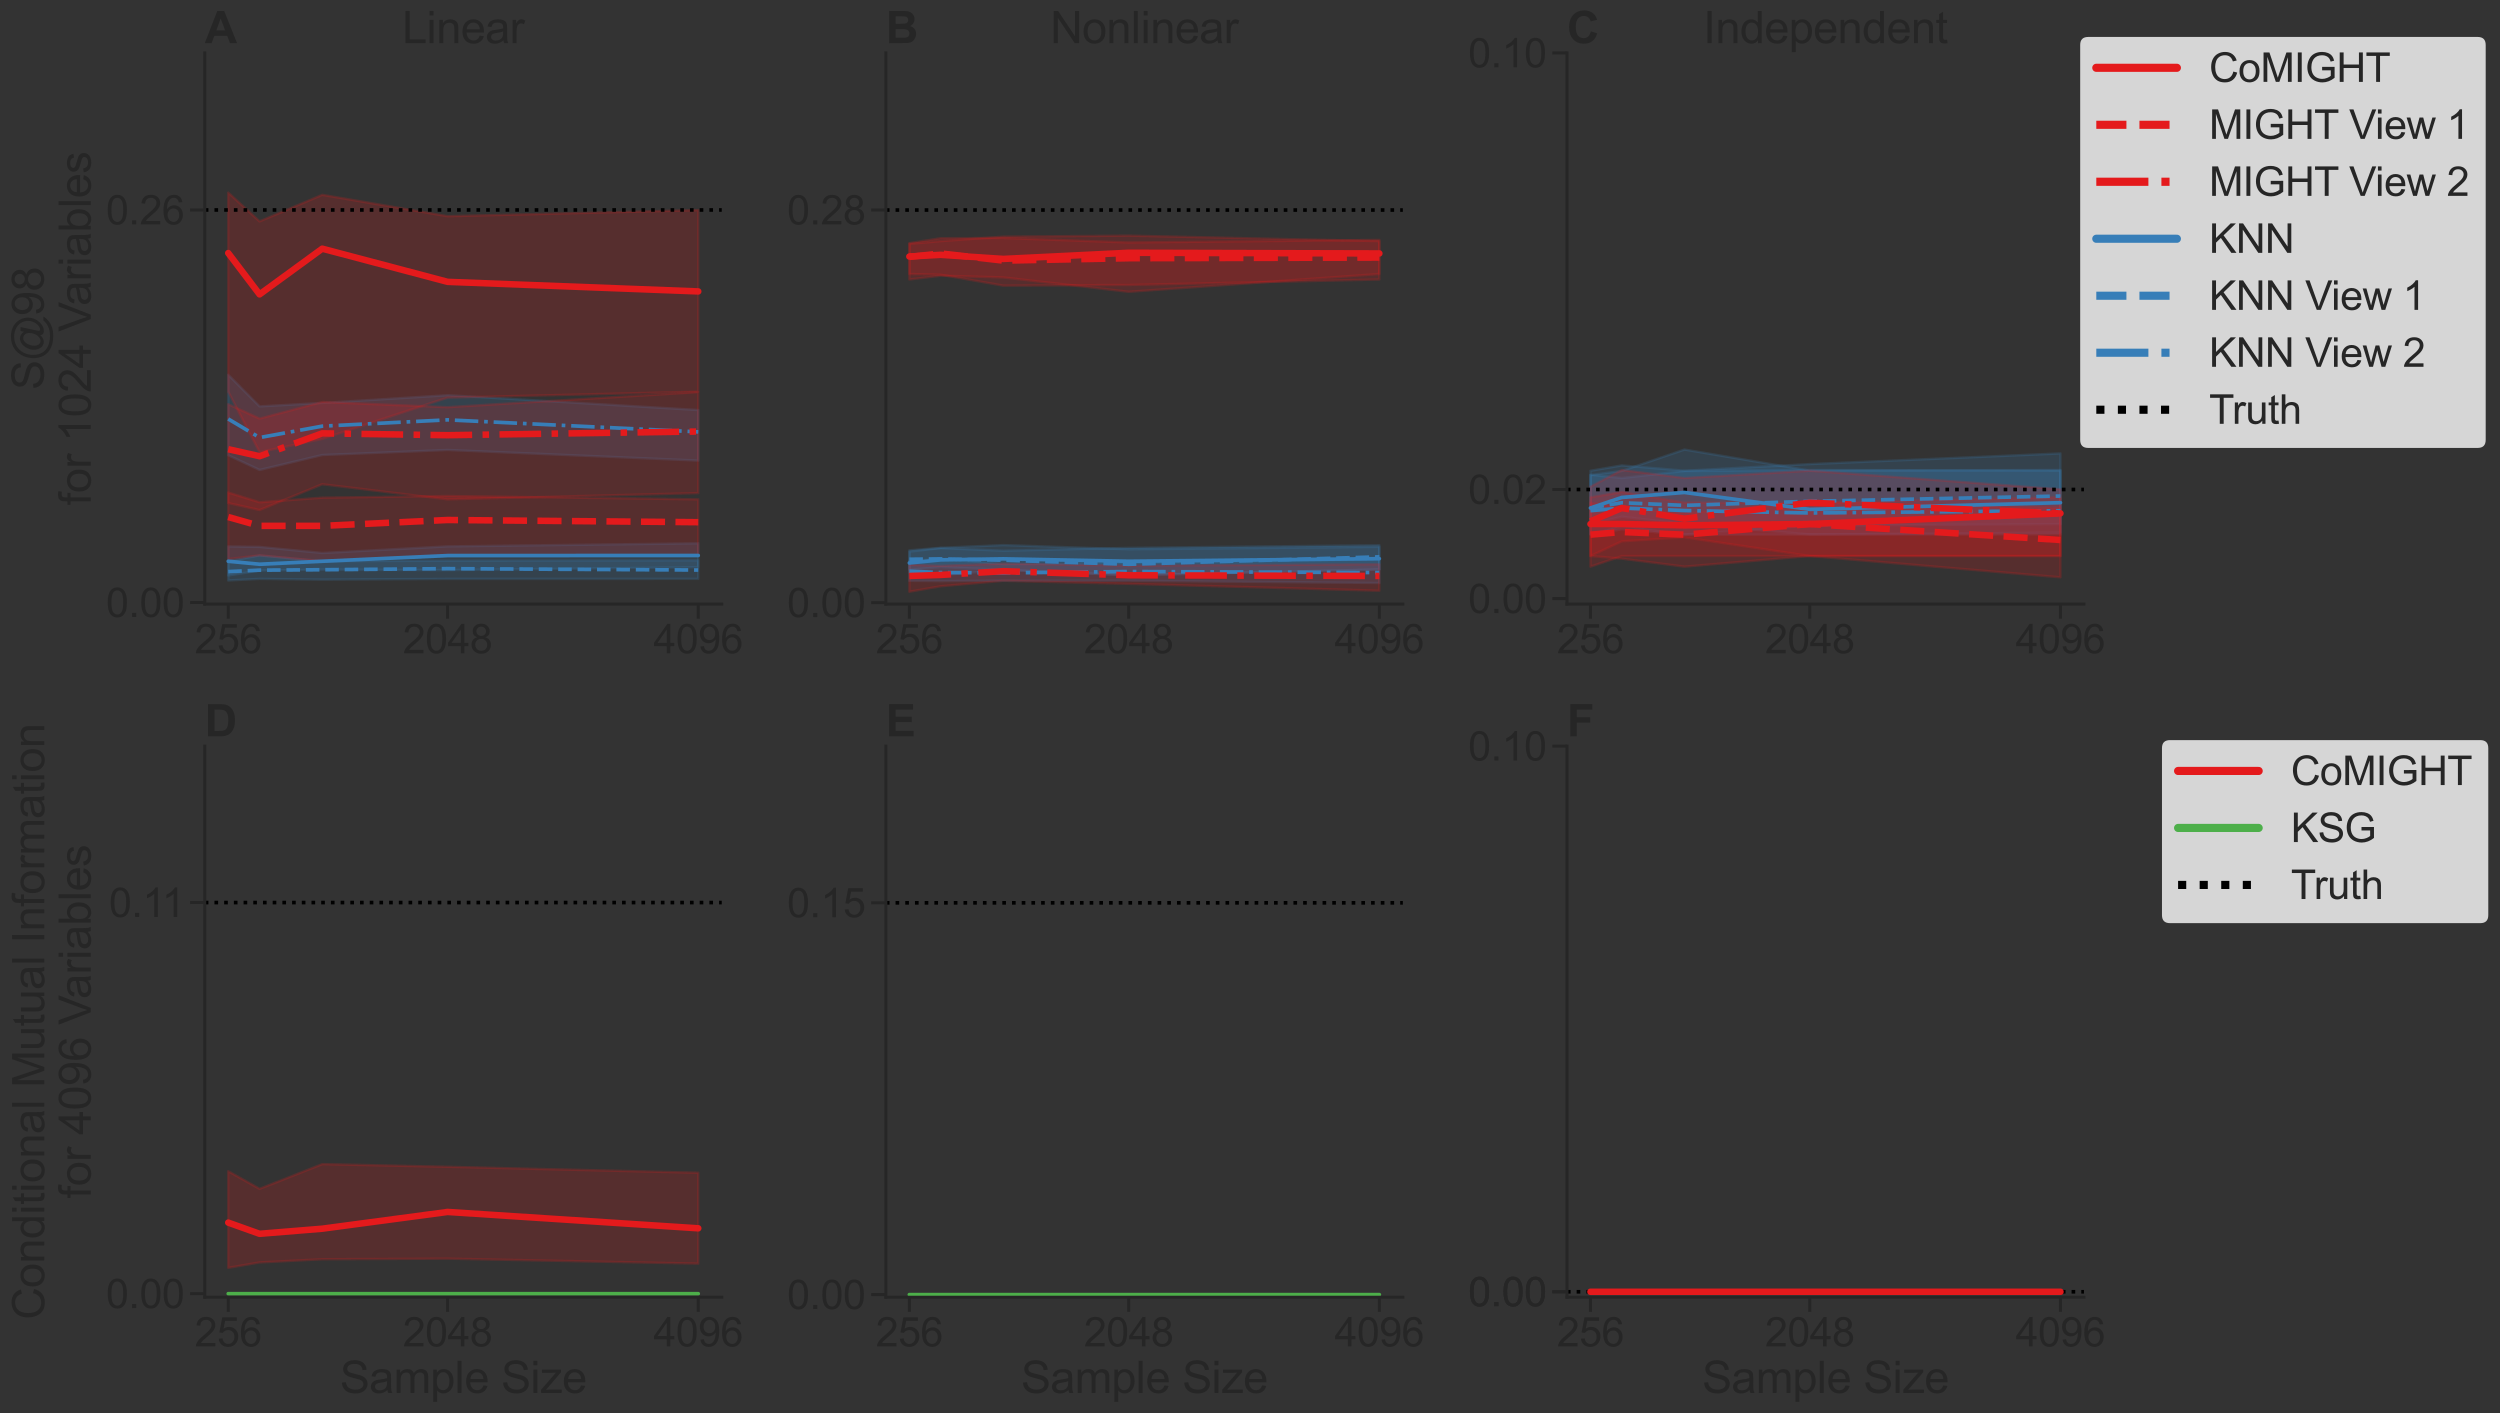 <?xml version="1.0" encoding="utf-8" standalone="no"?>
<!DOCTYPE svg PUBLIC "-//W3C//DTD SVG 1.1//EN"
  "http://www.w3.org/Graphics/SVG/1.1/DTD/svg11.dtd">
<svg xmlns:xlink="http://www.w3.org/1999/xlink" width="1535.928pt" height="868.342pt" viewBox="0 0 1535.928 868.342" xmlns="http://www.w3.org/2000/svg" version="1.1">
 <rect x="0" y="0" width="1535.928" height="868.342" fill="#333333" stroke="none"/>
 <defs>
  <style type="text/css">*{stroke-linejoin: round; stroke-linecap: butt}</style>
 </defs>
 <g id="figure_1">
  <g id="patch_1">
   <path d="M 0 868.342 
L 1535.928 868.342 
L 1535.928 0 
L 0 0 
L 0 868.342 
z
" style="fill: none"/>
  </g>
  <g id="axes_1">
   <g id="patch_2">
    <path d="M 125.791 371.126 
L 443.415 371.126 
L 443.415 32.526 
L 125.791 32.526 
L 125.791 371.126 
z
" style="fill: none"/>
   </g>
   <g id="matplotlib.axis_1">
    <g id="xtick_1">
     <g id="line2d_1">
      <defs>
       <path id="me79a87daa2" d="M 0 0 
L 0 9 
" style="stroke: #262626; stroke-width: 1.875"/>
      </defs>
      <g>
       <use xlink:href="#me79a87daa2" x="140.228" y="371.126" style="fill: #262626; stroke: #262626; stroke-width: 1.875"/>
      </g>
     </g>
     <g id="text_1">
      <!-- 256 -->
      <g style="fill: #262626" transform="translate(119.583 401.342) scale(0.247 -0.247)">
       <defs>
        <path id="ArialMT-32" d="M 3222 541 
L 3222 0 
L 194 0 
Q 188 203 259 391 
Q 375 700 629 1000 
Q 884 1300 1366 1694 
Q 2113 2306 2375 2664 
Q 2638 3022 2638 3341 
Q 2638 3675 2398 3904 
Q 2159 4134 1775 4134 
Q 1369 4134 1125 3890 
Q 881 3647 878 3216 
L 300 3275 
Q 359 3922 746 4261 
Q 1134 4600 1788 4600 
Q 2447 4600 2831 4234 
Q 3216 3869 3216 3328 
Q 3216 3053 3103 2787 
Q 2991 2522 2730 2228 
Q 2469 1934 1863 1422 
Q 1356 997 1212 845 
Q 1069 694 975 541 
L 3222 541 
z
" transform="scale(0.016)"/>
        <path id="ArialMT-35" d="M 266 1200 
L 856 1250 
Q 922 819 1161 601 
Q 1400 384 1738 384 
Q 2144 384 2425 690 
Q 2706 997 2706 1503 
Q 2706 1984 2436 2262 
Q 2166 2541 1728 2541 
Q 1456 2541 1237 2417 
Q 1019 2294 894 2097 
L 366 2166 
L 809 4519 
L 3088 4519 
L 3088 3981 
L 1259 3981 
L 1013 2750 
Q 1425 3038 1878 3038 
Q 2478 3038 2890 2622 
Q 3303 2206 3303 1553 
Q 3303 931 2941 478 
Q 2500 -78 1738 -78 
Q 1113 -78 717 272 
Q 322 622 266 1200 
z
" transform="scale(0.016)"/>
        <path id="ArialMT-36" d="M 3184 3459 
L 2625 3416 
Q 2550 3747 2413 3897 
Q 2184 4138 1850 4138 
Q 1581 4138 1378 3988 
Q 1113 3794 959 3422 
Q 806 3050 800 2363 
Q 1003 2672 1297 2822 
Q 1591 2972 1913 2972 
Q 2475 2972 2870 2558 
Q 3266 2144 3266 1488 
Q 3266 1056 3080 686 
Q 2894 316 2569 119 
Q 2244 -78 1831 -78 
Q 1128 -78 684 439 
Q 241 956 241 2144 
Q 241 3472 731 4075 
Q 1159 4600 1884 4600 
Q 2425 4600 2770 4297 
Q 3116 3994 3184 3459 
z
M 888 1484 
Q 888 1194 1011 928 
Q 1134 663 1356 523 
Q 1578 384 1822 384 
Q 2178 384 2434 671 
Q 2691 959 2691 1453 
Q 2691 1928 2437 2201 
Q 2184 2475 1800 2475 
Q 1419 2475 1153 2201 
Q 888 1928 888 1484 
z
" transform="scale(0.016)"/>
       </defs>
       <use xlink:href="#ArialMT-32"/>
       <use xlink:href="#ArialMT-35" x="55.615"/>
       <use xlink:href="#ArialMT-36" x="111.23"/>
      </g>
     </g>
    </g>
    <g id="xtick_2">
     <g id="line2d_2">
      <g>
       <use xlink:href="#me79a87daa2" x="274.978" y="371.126" style="fill: #262626; stroke: #262626; stroke-width: 1.875"/>
      </g>
     </g>
     <g id="text_2">
      <!-- 2048 -->
      <g style="fill: #262626" transform="translate(247.451 401.342) scale(0.247 -0.247)">
       <defs>
        <path id="ArialMT-30" d="M 266 2259 
Q 266 3072 433 3567 
Q 600 4063 929 4331 
Q 1259 4600 1759 4600 
Q 2128 4600 2406 4451 
Q 2684 4303 2865 4023 
Q 3047 3744 3150 3342 
Q 3253 2941 3253 2259 
Q 3253 1453 3087 958 
Q 2922 463 2592 192 
Q 2263 -78 1759 -78 
Q 1097 -78 719 397 
Q 266 969 266 2259 
z
M 844 2259 
Q 844 1131 1108 757 
Q 1372 384 1759 384 
Q 2147 384 2411 759 
Q 2675 1134 2675 2259 
Q 2675 3391 2411 3762 
Q 2147 4134 1753 4134 
Q 1366 4134 1134 3806 
Q 844 3388 844 2259 
z
" transform="scale(0.016)"/>
        <path id="ArialMT-34" d="M 2069 0 
L 2069 1097 
L 81 1097 
L 81 1613 
L 2172 4581 
L 2631 4581 
L 2631 1613 
L 3250 1613 
L 3250 1097 
L 2631 1097 
L 2631 0 
L 2069 0 
z
M 2069 1613 
L 2069 3678 
L 634 1613 
L 2069 1613 
z
" transform="scale(0.016)"/>
        <path id="ArialMT-38" d="M 1131 2484 
Q 781 2613 612 2850 
Q 444 3088 444 3419 
Q 444 3919 803 4259 
Q 1163 4600 1759 4600 
Q 2359 4600 2725 4251 
Q 3091 3903 3091 3403 
Q 3091 3084 2923 2848 
Q 2756 2613 2416 2484 
Q 2838 2347 3058 2040 
Q 3278 1734 3278 1309 
Q 3278 722 2862 322 
Q 2447 -78 1769 -78 
Q 1091 -78 675 323 
Q 259 725 259 1325 
Q 259 1772 486 2073 
Q 713 2375 1131 2484 
z
M 1019 3438 
Q 1019 3113 1228 2906 
Q 1438 2700 1772 2700 
Q 2097 2700 2305 2904 
Q 2513 3109 2513 3406 
Q 2513 3716 2298 3927 
Q 2084 4138 1766 4138 
Q 1444 4138 1231 3931 
Q 1019 3725 1019 3438 
z
M 838 1322 
Q 838 1081 952 856 
Q 1066 631 1291 507 
Q 1516 384 1775 384 
Q 2178 384 2440 643 
Q 2703 903 2703 1303 
Q 2703 1709 2433 1975 
Q 2163 2241 1756 2241 
Q 1359 2241 1098 1978 
Q 838 1716 838 1322 
z
" transform="scale(0.016)"/>
       </defs>
       <use xlink:href="#ArialMT-32"/>
       <use xlink:href="#ArialMT-30" x="55.615"/>
       <use xlink:href="#ArialMT-34" x="111.23"/>
       <use xlink:href="#ArialMT-38" x="166.846"/>
      </g>
     </g>
    </g>
    <g id="xtick_3">
     <g id="line2d_3">
      <g>
       <use xlink:href="#me79a87daa2" x="428.978" y="371.126" style="fill: #262626; stroke: #262626; stroke-width: 1.875"/>
      </g>
     </g>
     <g id="text_3">
      <!-- 4096 -->
      <g style="fill: #262626" transform="translate(401.451 401.342) scale(0.247 -0.247)">
       <defs>
        <path id="ArialMT-39" d="M 350 1059 
L 891 1109 
Q 959 728 1153 556 
Q 1347 384 1650 384 
Q 1909 384 2104 503 
Q 2300 622 2425 820 
Q 2550 1019 2634 1356 
Q 2719 1694 2719 2044 
Q 2719 2081 2716 2156 
Q 2547 1888 2255 1720 
Q 1963 1553 1622 1553 
Q 1053 1553 659 1965 
Q 266 2378 266 3053 
Q 266 3750 677 4175 
Q 1088 4600 1706 4600 
Q 2153 4600 2523 4359 
Q 2894 4119 3086 3673 
Q 3278 3228 3278 2384 
Q 3278 1506 3087 986 
Q 2897 466 2520 194 
Q 2144 -78 1638 -78 
Q 1100 -78 759 220 
Q 419 519 350 1059 
z
M 2653 3081 
Q 2653 3566 2395 3850 
Q 2138 4134 1775 4134 
Q 1400 4134 1122 3828 
Q 844 3522 844 3034 
Q 844 2597 1108 2323 
Q 1372 2050 1759 2050 
Q 2150 2050 2401 2323 
Q 2653 2597 2653 3081 
z
" transform="scale(0.016)"/>
       </defs>
       <use xlink:href="#ArialMT-34"/>
       <use xlink:href="#ArialMT-30" x="55.615"/>
       <use xlink:href="#ArialMT-39" x="111.23"/>
       <use xlink:href="#ArialMT-36" x="166.846"/>
      </g>
     </g>
    </g>
   </g>
   <g id="matplotlib.axis_2">
    <g id="ytick_1">
     <g id="line2d_4">
      <defs>
       <path id="m01cb3df6d2" d="M 0 0 
L -9 0 
" style="stroke: #262626; stroke-width: 1.875"/>
      </defs>
      <g>
       <use xlink:href="#m01cb3df6d2" x="125.791" y="370.198" style="fill: #262626; stroke: #262626; stroke-width: 1.875"/>
      </g>
     </g>
     <g id="text_4">
      <!-- 0.00 -->
      <g style="fill: #262626" transform="translate(65.125 379.056) scale(0.247 -0.247)">
       <defs>
        <path id="ArialMT-2e" d="M 581 0 
L 581 641 
L 1222 641 
L 1222 0 
L 581 0 
z
" transform="scale(0.016)"/>
       </defs>
       <use xlink:href="#ArialMT-30"/>
       <use xlink:href="#ArialMT-2e" x="55.615"/>
       <use xlink:href="#ArialMT-30" x="83.398"/>
       <use xlink:href="#ArialMT-30" x="139.014"/>
      </g>
     </g>
    </g>
    <g id="ytick_2">
     <g id="line2d_5">
      <g>
       <use xlink:href="#m01cb3df6d2" x="125.791" y="129.004" style="fill: #262626; stroke: #262626; stroke-width: 1.875"/>
      </g>
     </g>
     <g id="text_5">
      <!-- 0.26 -->
      <g style="fill: #262626" transform="translate(65.125 137.862) scale(0.247 -0.247)">
       <use xlink:href="#ArialMT-30"/>
       <use xlink:href="#ArialMT-2e" x="55.615"/>
       <use xlink:href="#ArialMT-32" x="83.398"/>
       <use xlink:href="#ArialMT-36" x="139.014"/>
      </g>
     </g>
    </g>
    <g id="text_6">
     <!-- S@98 -->
     <g style="fill: #262626" transform="translate(26.885 239.55) rotate(-90) scale(0.27 -0.27)">
      <defs>
       <path id="ArialMT-53" d="M 288 1472 
L 859 1522 
Q 900 1178 1048 958 
Q 1197 738 1509 602 
Q 1822 466 2213 466 
Q 2559 466 2825 569 
Q 3091 672 3220 851 
Q 3350 1031 3350 1244 
Q 3350 1459 3225 1620 
Q 3100 1781 2813 1891 
Q 2628 1963 1997 2114 
Q 1366 2266 1113 2400 
Q 784 2572 623 2826 
Q 463 3081 463 3397 
Q 463 3744 659 4045 
Q 856 4347 1234 4503 
Q 1613 4659 2075 4659 
Q 2584 4659 2973 4495 
Q 3363 4331 3572 4012 
Q 3781 3694 3797 3291 
L 3216 3247 
Q 3169 3681 2898 3903 
Q 2628 4125 2100 4125 
Q 1550 4125 1298 3923 
Q 1047 3722 1047 3438 
Q 1047 3191 1225 3031 
Q 1400 2872 2139 2705 
Q 2878 2538 3153 2413 
Q 3553 2228 3743 1945 
Q 3934 1663 3934 1294 
Q 3934 928 3725 604 
Q 3516 281 3123 101 
Q 2731 -78 2241 -78 
Q 1619 -78 1198 103 
Q 778 284 539 648 
Q 300 1013 288 1472 
z
" transform="scale(0.016)"/>
       <path id="ArialMT-40" d="M 3628 509 
Q 3425 275 3173 133 
Q 2922 -9 2669 -9 
Q 2391 -9 2128 153 
Q 1866 316 1702 653 
Q 1538 991 1538 1394 
Q 1538 1891 1792 2389 
Q 2047 2888 2425 3138 
Q 2803 3388 3159 3388 
Q 3431 3388 3678 3245 
Q 3925 3103 4103 2813 
L 4209 3297 
L 4769 3297 
L 4319 1200 
Q 4225 763 4225 716 
Q 4225 631 4289 570 
Q 4353 509 4444 509 
Q 4609 509 4878 700 
Q 5234 950 5442 1370 
Q 5650 1791 5650 2238 
Q 5650 2759 5383 3212 
Q 5116 3666 4586 3937 
Q 4056 4209 3416 4209 
Q 2684 4209 2079 3867 
Q 1475 3525 1142 2886 
Q 809 2247 809 1516 
Q 809 750 1142 197 
Q 1475 -356 2104 -620 
Q 2734 -884 3500 -884 
Q 4319 -884 4872 -609 
Q 5425 -334 5700 59 
L 6266 59 
Q 6106 -269 5718 -609 
Q 5331 -950 4797 -1148 
Q 4263 -1347 3509 -1347 
Q 2816 -1347 2230 -1169 
Q 1644 -991 1231 -633 
Q 819 -275 609 191 
Q 347 781 347 1466 
Q 347 2228 659 2919 
Q 1041 3766 1742 4216 
Q 2444 4666 3444 4666 
Q 4219 4666 4836 4348 
Q 5453 4031 5809 3403 
Q 6113 2863 6113 2228 
Q 6113 1322 5475 619 
Q 4906 -13 4231 -13 
Q 4016 -13 3883 53 
Q 3750 119 3688 241 
Q 3647 319 3628 509 
z
M 2116 1356 
Q 2116 928 2319 690 
Q 2522 453 2784 453 
Q 2959 453 3153 558 
Q 3347 663 3523 869 
Q 3700 1075 3812 1392 
Q 3925 1709 3925 2028 
Q 3925 2453 3714 2687 
Q 3503 2922 3200 2922 
Q 3000 2922 2823 2820 
Q 2647 2719 2481 2494 
Q 2316 2269 2216 1947 
Q 2116 1625 2116 1356 
z
" transform="scale(0.016)"/>
      </defs>
      <use xlink:href="#ArialMT-53"/>
      <use xlink:href="#ArialMT-40" x="66.699"/>
      <use xlink:href="#ArialMT-39" x="168.213"/>
      <use xlink:href="#ArialMT-38" x="223.828"/>
     </g>
     <!-- for 1024 Variables -->
     <g style="fill: #262626" transform="translate(55.759 310.391) rotate(-90) scale(0.27 -0.27)">
      <defs>
       <path id="ArialMT-66" d="M 556 0 
L 556 2881 
L 59 2881 
L 59 3319 
L 556 3319 
L 556 3672 
Q 556 4006 616 4169 
Q 697 4388 901 4523 
Q 1106 4659 1475 4659 
Q 1713 4659 2000 4603 
L 1916 4113 
Q 1741 4144 1584 4144 
Q 1328 4144 1222 4034 
Q 1116 3925 1116 3625 
L 1116 3319 
L 1763 3319 
L 1763 2881 
L 1116 2881 
L 1116 0 
L 556 0 
z
" transform="scale(0.016)"/>
       <path id="ArialMT-6f" d="M 213 1659 
Q 213 2581 725 3025 
Q 1153 3394 1769 3394 
Q 2453 3394 2887 2945 
Q 3322 2497 3322 1706 
Q 3322 1066 3130 698 
Q 2938 331 2570 128 
Q 2203 -75 1769 -75 
Q 1072 -75 642 372 
Q 213 819 213 1659 
z
M 791 1659 
Q 791 1022 1069 705 
Q 1347 388 1769 388 
Q 2188 388 2466 706 
Q 2744 1025 2744 1678 
Q 2744 2294 2464 2611 
Q 2184 2928 1769 2928 
Q 1347 2928 1069 2612 
Q 791 2297 791 1659 
z
" transform="scale(0.016)"/>
       <path id="ArialMT-72" d="M 416 0 
L 416 3319 
L 922 3319 
L 922 2816 
Q 1116 3169 1280 3281 
Q 1444 3394 1641 3394 
Q 1925 3394 2219 3213 
L 2025 2691 
Q 1819 2813 1613 2813 
Q 1428 2813 1281 2702 
Q 1134 2591 1072 2394 
Q 978 2094 978 1738 
L 978 0 
L 416 0 
z
" transform="scale(0.016)"/>
       <path id="ArialMT-20" transform="scale(0.016)"/>
       <path id="ArialMT-31" d="M 2384 0 
L 1822 0 
L 1822 3584 
Q 1619 3391 1289 3197 
Q 959 3003 697 2906 
L 697 3450 
Q 1169 3672 1522 3987 
Q 1875 4303 2022 4600 
L 2384 4600 
L 2384 0 
z
" transform="scale(0.016)"/>
       <path id="ArialMT-56" d="M 1803 0 
L 28 4581 
L 684 4581 
L 1875 1253 
Q 2019 853 2116 503 
Q 2222 878 2363 1253 
L 3600 4581 
L 4219 4581 
L 2425 0 
L 1803 0 
z
" transform="scale(0.016)"/>
       <path id="ArialMT-61" d="M 2588 409 
Q 2275 144 1986 34 
Q 1697 -75 1366 -75 
Q 819 -75 525 192 
Q 231 459 231 875 
Q 231 1119 342 1320 
Q 453 1522 633 1644 
Q 813 1766 1038 1828 
Q 1203 1872 1538 1913 
Q 2219 1994 2541 2106 
Q 2544 2222 2544 2253 
Q 2544 2597 2384 2738 
Q 2169 2928 1744 2928 
Q 1347 2928 1158 2789 
Q 969 2650 878 2297 
L 328 2372 
Q 403 2725 575 2942 
Q 747 3159 1072 3276 
Q 1397 3394 1825 3394 
Q 2250 3394 2515 3294 
Q 2781 3194 2906 3042 
Q 3031 2891 3081 2659 
Q 3109 2516 3109 2141 
L 3109 1391 
Q 3109 606 3145 398 
Q 3181 191 3288 0 
L 2700 0 
Q 2613 175 2588 409 
z
M 2541 1666 
Q 2234 1541 1622 1453 
Q 1275 1403 1131 1340 
Q 988 1278 909 1158 
Q 831 1038 831 891 
Q 831 666 1001 516 
Q 1172 366 1500 366 
Q 1825 366 2078 508 
Q 2331 650 2450 897 
Q 2541 1088 2541 1459 
L 2541 1666 
z
" transform="scale(0.016)"/>
       <path id="ArialMT-69" d="M 425 3934 
L 425 4581 
L 988 4581 
L 988 3934 
L 425 3934 
z
M 425 0 
L 425 3319 
L 988 3319 
L 988 0 
L 425 0 
z
" transform="scale(0.016)"/>
       <path id="ArialMT-62" d="M 941 0 
L 419 0 
L 419 4581 
L 981 4581 
L 981 2947 
Q 1338 3394 1891 3394 
Q 2197 3394 2470 3270 
Q 2744 3147 2920 2923 
Q 3097 2700 3197 2384 
Q 3297 2069 3297 1709 
Q 3297 856 2875 390 
Q 2453 -75 1863 -75 
Q 1275 -75 941 416 
L 941 0 
z
M 934 1684 
Q 934 1088 1097 822 
Q 1363 388 1816 388 
Q 2184 388 2453 708 
Q 2722 1028 2722 1663 
Q 2722 2313 2464 2622 
Q 2206 2931 1841 2931 
Q 1472 2931 1203 2611 
Q 934 2291 934 1684 
z
" transform="scale(0.016)"/>
       <path id="ArialMT-6c" d="M 409 0 
L 409 4581 
L 972 4581 
L 972 0 
L 409 0 
z
" transform="scale(0.016)"/>
       <path id="ArialMT-65" d="M 2694 1069 
L 3275 997 
Q 3138 488 2766 206 
Q 2394 -75 1816 -75 
Q 1088 -75 661 373 
Q 234 822 234 1631 
Q 234 2469 665 2931 
Q 1097 3394 1784 3394 
Q 2450 3394 2872 2941 
Q 3294 2488 3294 1666 
Q 3294 1616 3291 1516 
L 816 1516 
Q 847 969 1125 678 
Q 1403 388 1819 388 
Q 2128 388 2347 550 
Q 2566 713 2694 1069 
z
M 847 1978 
L 2700 1978 
Q 2663 2397 2488 2606 
Q 2219 2931 1791 2931 
Q 1403 2931 1139 2672 
Q 875 2413 847 1978 
z
" transform="scale(0.016)"/>
       <path id="ArialMT-73" d="M 197 991 
L 753 1078 
Q 800 744 1014 566 
Q 1228 388 1613 388 
Q 2000 388 2187 545 
Q 2375 703 2375 916 
Q 2375 1106 2209 1216 
Q 2094 1291 1634 1406 
Q 1016 1563 777 1677 
Q 538 1791 414 1992 
Q 291 2194 291 2438 
Q 291 2659 392 2848 
Q 494 3038 669 3163 
Q 800 3259 1026 3326 
Q 1253 3394 1513 3394 
Q 1903 3394 2198 3281 
Q 2494 3169 2634 2976 
Q 2775 2784 2828 2463 
L 2278 2388 
Q 2241 2644 2061 2787 
Q 1881 2931 1553 2931 
Q 1166 2931 1000 2803 
Q 834 2675 834 2503 
Q 834 2394 903 2306 
Q 972 2216 1119 2156 
Q 1203 2125 1616 2013 
Q 2213 1853 2448 1751 
Q 2684 1650 2818 1456 
Q 2953 1263 2953 975 
Q 2953 694 2789 445 
Q 2625 197 2315 61 
Q 2006 -75 1616 -75 
Q 969 -75 630 194 
Q 291 463 197 991 
z
" transform="scale(0.016)"/>
      </defs>
      <use xlink:href="#ArialMT-66"/>
      <use xlink:href="#ArialMT-6f" x="27.783"/>
      <use xlink:href="#ArialMT-72" x="83.398"/>
      <use xlink:href="#ArialMT-20" x="116.699"/>
      <use xlink:href="#ArialMT-31" x="144.482"/>
      <use xlink:href="#ArialMT-30" x="200.098"/>
      <use xlink:href="#ArialMT-32" x="255.713"/>
      <use xlink:href="#ArialMT-34" x="311.328"/>
      <use xlink:href="#ArialMT-20" x="366.943"/>
      <use xlink:href="#ArialMT-56" x="394.727"/>
      <use xlink:href="#ArialMT-61" x="454.051"/>
      <use xlink:href="#ArialMT-72" x="509.666"/>
      <use xlink:href="#ArialMT-69" x="542.967"/>
      <use xlink:href="#ArialMT-61" x="565.184"/>
      <use xlink:href="#ArialMT-62" x="620.799"/>
      <use xlink:href="#ArialMT-6c" x="676.414"/>
      <use xlink:href="#ArialMT-65" x="698.631"/>
      <use xlink:href="#ArialMT-73" x="754.246"/>
     </g>
    </g>
   </g>
   <g id="PolyCollection_1">
    <defs>
     <path id="mbcf0babe4c" d="M 140.228 -638.076 
L 140.228 -588.658 
L 159.478 -579.626 
L 197.978 -588.806 
L 274.978 -591.907 
L 428.978 -585.386 
L 428.978 -616.428 
L 428.978 -616.428 
L 274.978 -625.52 
L 197.978 -620.778 
L 159.478 -618.666 
L 140.228 -638.076 
z
" style="stroke: #377eb8; stroke-opacity: 0.2; stroke-width: 1.5"/>
    </defs>
    <g clip-path="url(#p3fbc28b02d)">
     <use xlink:href="#mbcf0babe4c" x="0" y="868.342" style="fill: #377eb8; fill-opacity: 0.2; stroke: #377eb8; stroke-opacity: 0.2; stroke-width: 1.5"/>
    </g>
   </g>
   <g id="PolyCollection_2">
    <defs>
     <path id="m8a9223c63b" d="M 140.228 -523.474 
L 140.228 -511.745 
L 159.478 -512.7 
L 197.978 -512.25 
L 274.978 -512.678 
L 428.978 -512.701 
L 428.978 -524.069 
L 428.978 -524.069 
L 274.978 -523.872 
L 197.978 -523.521 
L 159.478 -527.127 
L 140.228 -523.474 
z
" style="stroke: #377eb8; stroke-opacity: 0.2; stroke-width: 1.5"/>
    </defs>
    <g clip-path="url(#p3fbc28b02d)">
     <use xlink:href="#m8a9223c63b" x="0" y="868.342" style="fill: #377eb8; fill-opacity: 0.2; stroke: #377eb8; stroke-opacity: 0.2; stroke-width: 1.5"/>
    </g>
   </g>
   <g id="PolyCollection_3">
    <defs>
     <path id="m26958f234f" d="M 140.228 -532.602 
L 140.228 -514.792 
L 159.478 -517.846 
L 197.978 -518.411 
L 274.978 -518.099 
L 428.978 -519.898 
L 428.978 -534.529 
L 428.978 -534.529 
L 274.978 -532.65 
L 197.978 -528.587 
L 159.478 -532.338 
L 140.228 -532.602 
z
" style="stroke: #377eb8; stroke-opacity: 0.2; stroke-width: 1.5"/>
    </defs>
    <g clip-path="url(#p3fbc28b02d)">
     <use xlink:href="#m26958f234f" x="0" y="868.342" style="fill: #377eb8; fill-opacity: 0.2; stroke: #377eb8; stroke-opacity: 0.2; stroke-width: 1.5"/>
    </g>
   </g>
   <g id="PolyCollection_4">
    <defs>
     <path id="m3304d1baf3" d="M 140.228 -619.991 
L 140.228 -559.294 
L 159.478 -554.991 
L 197.978 -570.845 
L 274.978 -561.559 
L 428.978 -565.409 
L 428.978 -627.465 
L 428.978 -627.465 
L 274.978 -618.179 
L 197.978 -621.35 
L 159.478 -611.158 
L 140.228 -619.991 
z
" style="stroke: #e41a1c; stroke-opacity: 0.2; stroke-width: 1.5"/>
    </defs>
    <g clip-path="url(#p3fbc28b02d)">
     <use xlink:href="#m3304d1baf3" x="0" y="868.342" style="fill: #e41a1c; fill-opacity: 0.2; stroke: #e41a1c; stroke-opacity: 0.2; stroke-width: 1.5"/>
    </g>
   </g>
   <g id="PolyCollection_5">
    <defs>
     <path id="m2558fd54fe" d="M 140.228 -565.749 
L 140.228 -524.869 
L 159.478 -527.133 
L 197.978 -523.51 
L 274.978 -527.133 
L 428.978 -527.133 
L 428.978 -561.559 
L 428.978 -561.559 
L 274.978 -563.597 
L 197.978 -562.578 
L 159.478 -559.747 
L 140.228 -565.749 
z
" style="stroke: #e41a1c; stroke-opacity: 0.2; stroke-width: 1.5"/>
    </defs>
    <g clip-path="url(#p3fbc28b02d)">
     <use xlink:href="#m2558fd54fe" x="0" y="868.342" style="fill: #e41a1c; fill-opacity: 0.2; stroke: #e41a1c; stroke-opacity: 0.2; stroke-width: 1.5"/>
    </g>
   </g>
   <g id="PolyCollection_6">
    <defs>
     <path id="m94c63b7b10" d="M 140.228 -749.992 
L 140.228 -627.692 
L 159.478 -590.548 
L 197.978 -598.702 
L 274.978 -624.068 
L 428.978 -627.692 
L 428.978 -739.234 
L 428.978 -739.234 
L 274.978 -735.497 
L 197.978 -748.633 
L 159.478 -732.326 
L 140.228 -749.992 
z
" style="stroke: #e41a1c; stroke-opacity: 0.2; stroke-width: 1.5"/>
    </defs>
    <g clip-path="url(#p3fbc28b02d)">
     <use xlink:href="#m94c63b7b10" x="0" y="868.342" style="fill: #e41a1c; fill-opacity: 0.2; stroke: #e41a1c; stroke-opacity: 0.2; stroke-width: 1.5"/>
    </g>
   </g>
   <g id="line2d_6">
    <path d="M 125.791 129.004 
L 443.415 129.004 
" clip-path="url(#p3fbc28b02d)" style="fill: none; stroke-dasharray: 2.25,3.712; stroke-dashoffset: 0; stroke: #000000; stroke-width: 2.25"/>
   </g>
   <g id="line2d_7">
    <path d="M 140.228 257.405 
L 159.478 268.835 
L 197.978 261.816 
L 274.978 257.947 
L 428.978 265.329 
" clip-path="url(#p3fbc28b02d)" style="fill: none; stroke-dasharray: 14.4,3.6,2.25,3.6; stroke-dashoffset: 0; stroke: #377eb8; stroke-width: 2.25"/>
   </g>
   <g id="line2d_8">
    <path d="M 140.228 351.179 
L 159.478 350.286 
L 197.978 350.031 
L 274.978 349.363 
L 428.978 350.207 
" clip-path="url(#p3fbc28b02d)" style="fill: none; stroke-dasharray: 8.325,3.6; stroke-dashoffset: 0; stroke: #377eb8; stroke-width: 2.25"/>
   </g>
   <g id="line2d_9">
    <path d="M 140.228 344.815 
L 159.478 346.649 
L 197.978 344.824 
L 274.978 341.337 
L 428.978 341.272 
" clip-path="url(#p3fbc28b02d)" style="fill: none; stroke: #377eb8; stroke-width: 2.25; stroke-linecap: round"/>
   </g>
   <g id="line2d_10">
    <path d="M 140.228 275.982 
L 159.478 280.285 
L 197.978 266.243 
L 274.978 267.375 
L 428.978 265.111 
" clip-path="url(#p3fbc28b02d)" style="fill: none; stroke-dasharray: 25.6,6.4,4,6.4; stroke-dashoffset: 0; stroke: #e41a1c; stroke-width: 4"/>
   </g>
   <g id="line2d_11">
    <path d="M 140.228 317.655 
L 159.478 323.09 
L 197.978 323.09 
L 274.978 319.466 
L 428.978 320.825 
" clip-path="url(#p3fbc28b02d)" style="fill: none; stroke-dasharray: 14.8,6.4; stroke-dashoffset: 0; stroke: #e41a1c; stroke-width: 4"/>
   </g>
   <g id="line2d_12">
    <path d="M 140.228 155.493 
L 159.478 180.859 
L 197.978 152.775 
L 274.978 173.159 
L 428.978 179.047 
" clip-path="url(#p3fbc28b02d)" style="fill: none; stroke: #e41a1c; stroke-width: 4; stroke-linecap: round"/>
   </g>
   <g id="patch_3">
    <path d="M 125.791 371.126 
L 125.791 32.526 
" style="fill: none; stroke: #262626; stroke-width: 1.875; stroke-linejoin: miter; stroke-linecap: square"/>
   </g>
   <g id="patch_4">
    <path d="M 125.791 371.126 
L 443.415 371.126 
" style="fill: none; stroke: #262626; stroke-width: 1.875; stroke-linejoin: miter; stroke-linecap: square"/>
   </g>
   <g id="text_7">
    <!-- Linear -->
    <g style="fill: #262626" transform="translate(247.079 26.526) scale(0.27 -0.27)">
     <defs>
      <path id="ArialMT-4c" d="M 469 0 
L 469 4581 
L 1075 4581 
L 1075 541 
L 3331 541 
L 3331 0 
L 469 0 
z
" transform="scale(0.016)"/>
      <path id="ArialMT-6e" d="M 422 0 
L 422 3319 
L 928 3319 
L 928 2847 
Q 1294 3394 1984 3394 
Q 2284 3394 2536 3286 
Q 2788 3178 2913 3003 
Q 3038 2828 3088 2588 
Q 3119 2431 3119 2041 
L 3119 0 
L 2556 0 
L 2556 2019 
Q 2556 2363 2490 2533 
Q 2425 2703 2258 2804 
Q 2091 2906 1866 2906 
Q 1506 2906 1245 2678 
Q 984 2450 984 1813 
L 984 0 
L 422 0 
z
" transform="scale(0.016)"/>
     </defs>
     <use xlink:href="#ArialMT-4c"/>
     <use xlink:href="#ArialMT-69" x="55.615"/>
     <use xlink:href="#ArialMT-6e" x="77.832"/>
     <use xlink:href="#ArialMT-65" x="133.447"/>
     <use xlink:href="#ArialMT-61" x="189.062"/>
     <use xlink:href="#ArialMT-72" x="244.678"/>
    </g>
   </g>
   <g id="text_8">
    <!-- A -->
    <g style="fill: #262626" transform="translate(125.791 26.526) scale(0.27 -0.27)">
     <defs>
      <path id="Arial-BoldMT-41" d="M 4597 0 
L 3591 0 
L 3191 1041 
L 1359 1041 
L 981 0 
L 0 0 
L 1784 4581 
L 2763 4581 
L 4597 0 
z
M 2894 1813 
L 2263 3513 
L 1644 1813 
L 2894 1813 
z
" transform="scale(0.016)"/>
     </defs>
     <use xlink:href="#Arial-BoldMT-41"/>
    </g>
   </g>
   <g id="legend_1">
    <g id="patch_5">
     <path d="M 1282.959 275.194 
L 1522.187 275.194 
Q 1527.137 275.194 1527.137 270.244 
L 1527.137 27.651 
Q 1527.137 22.701 1522.187 22.701 
L 1282.959 22.701 
Q 1278.009 22.701 1278.009 27.651 
L 1278.009 270.244 
Q 1278.009 275.194 1282.959 275.194 
z
" style="fill: #ffffff; opacity: 0.8"/>
    </g>
    <g id="line2d_13">
     <path d="M 1287.909 41.654 
L 1312.659 41.654 
L 1337.409 41.654 
" style="fill: none; stroke: #e41a1c; stroke-width: 5; stroke-linecap: round"/>
    </g>
    <g id="text_9">
     <!-- CoMIGHT -->
     <g style="fill: #262626" transform="translate(1357.209 50.317) scale(0.247 -0.247)">
      <defs>
       <path id="ArialMT-43" d="M 3763 1606 
L 4369 1453 
Q 4178 706 3683 314 
Q 3188 -78 2472 -78 
Q 1731 -78 1267 223 
Q 803 525 561 1097 
Q 319 1669 319 2325 
Q 319 3041 592 3573 
Q 866 4106 1370 4382 
Q 1875 4659 2481 4659 
Q 3169 4659 3637 4309 
Q 4106 3959 4291 3325 
L 3694 3184 
Q 3534 3684 3231 3912 
Q 2928 4141 2469 4141 
Q 1941 4141 1586 3887 
Q 1231 3634 1087 3207 
Q 944 2781 944 2328 
Q 944 1744 1114 1308 
Q 1284 872 1643 656 
Q 2003 441 2422 441 
Q 2931 441 3284 734 
Q 3638 1028 3763 1606 
z
" transform="scale(0.016)"/>
       <path id="ArialMT-4d" d="M 475 0 
L 475 4581 
L 1388 4581 
L 2472 1338 
Q 2622 884 2691 659 
Q 2769 909 2934 1394 
L 4031 4581 
L 4847 4581 
L 4847 0 
L 4263 0 
L 4263 3834 
L 2931 0 
L 2384 0 
L 1059 3900 
L 1059 0 
L 475 0 
z
" transform="scale(0.016)"/>
       <path id="ArialMT-49" d="M 597 0 
L 597 4581 
L 1203 4581 
L 1203 0 
L 597 0 
z
" transform="scale(0.016)"/>
       <path id="ArialMT-47" d="M 2638 1797 
L 2638 2334 
L 4578 2338 
L 4578 638 
Q 4131 281 3656 101 
Q 3181 -78 2681 -78 
Q 2006 -78 1454 211 
Q 903 500 622 1047 
Q 341 1594 341 2269 
Q 341 2938 620 3517 
Q 900 4097 1425 4378 
Q 1950 4659 2634 4659 
Q 3131 4659 3532 4498 
Q 3934 4338 4162 4050 
Q 4391 3763 4509 3300 
L 3963 3150 
Q 3859 3500 3706 3700 
Q 3553 3900 3268 4020 
Q 2984 4141 2638 4141 
Q 2222 4141 1919 4014 
Q 1616 3888 1430 3681 
Q 1244 3475 1141 3228 
Q 966 2803 966 2306 
Q 966 1694 1177 1281 
Q 1388 869 1791 669 
Q 2194 469 2647 469 
Q 3041 469 3416 620 
Q 3791 772 3984 944 
L 3984 1797 
L 2638 1797 
z
" transform="scale(0.016)"/>
       <path id="ArialMT-48" d="M 513 0 
L 513 4581 
L 1119 4581 
L 1119 2700 
L 3500 2700 
L 3500 4581 
L 4106 4581 
L 4106 0 
L 3500 0 
L 3500 2159 
L 1119 2159 
L 1119 0 
L 513 0 
z
" transform="scale(0.016)"/>
       <path id="ArialMT-54" d="M 1659 0 
L 1659 4041 
L 150 4041 
L 150 4581 
L 3781 4581 
L 3781 4041 
L 2266 4041 
L 2266 0 
L 1659 0 
z
" transform="scale(0.016)"/>
      </defs>
      <use xlink:href="#ArialMT-43"/>
      <use xlink:href="#ArialMT-6f" x="72.217"/>
      <use xlink:href="#ArialMT-4d" x="127.832"/>
      <use xlink:href="#ArialMT-49" x="211.133"/>
      <use xlink:href="#ArialMT-47" x="238.916"/>
      <use xlink:href="#ArialMT-48" x="316.699"/>
      <use xlink:href="#ArialMT-54" x="388.916"/>
     </g>
    </g>
    <g id="line2d_14">
     <path d="M 1287.909 76.664 
L 1312.659 76.664 
L 1337.409 76.664 
" style="fill: none; stroke-dasharray: 18.5,8; stroke-dashoffset: 0; stroke: #e41a1c; stroke-width: 5"/>
    </g>
    <g id="text_10">
     <!-- MIGHT View 1 -->
     <g style="fill: #262626" transform="translate(1357.209 85.326) scale(0.247 -0.247)">
      <defs>
       <path id="ArialMT-77" d="M 1034 0 
L 19 3319 
L 600 3319 
L 1128 1403 
L 1325 691 
Q 1338 744 1497 1375 
L 2025 3319 
L 2603 3319 
L 3100 1394 
L 3266 759 
L 3456 1400 
L 4025 3319 
L 4572 3319 
L 3534 0 
L 2950 0 
L 2422 1988 
L 2294 2553 
L 1622 0 
L 1034 0 
z
" transform="scale(0.016)"/>
      </defs>
      <use xlink:href="#ArialMT-4d"/>
      <use xlink:href="#ArialMT-49" x="83.301"/>
      <use xlink:href="#ArialMT-47" x="111.084"/>
      <use xlink:href="#ArialMT-48" x="188.867"/>
      <use xlink:href="#ArialMT-54" x="261.084"/>
      <use xlink:href="#ArialMT-20" x="320.418"/>
      <use xlink:href="#ArialMT-56" x="348.201"/>
      <use xlink:href="#ArialMT-69" x="413.15"/>
      <use xlink:href="#ArialMT-65" x="435.367"/>
      <use xlink:href="#ArialMT-77" x="490.982"/>
      <use xlink:href="#ArialMT-20" x="563.199"/>
      <use xlink:href="#ArialMT-31" x="590.982"/>
     </g>
    </g>
    <g id="line2d_15">
     <path d="M 1287.909 111.673 
L 1312.659 111.673 
L 1337.409 111.673 
" style="fill: none; stroke-dasharray: 32,8,5,8; stroke-dashoffset: 0; stroke: #e41a1c; stroke-width: 5"/>
    </g>
    <g id="text_11">
     <!-- MIGHT View 2 -->
     <g style="fill: #262626" transform="translate(1357.209 120.336) scale(0.247 -0.247)">
      <use xlink:href="#ArialMT-4d"/>
      <use xlink:href="#ArialMT-49" x="83.301"/>
      <use xlink:href="#ArialMT-47" x="111.084"/>
      <use xlink:href="#ArialMT-48" x="188.867"/>
      <use xlink:href="#ArialMT-54" x="261.084"/>
      <use xlink:href="#ArialMT-20" x="320.418"/>
      <use xlink:href="#ArialMT-56" x="348.201"/>
      <use xlink:href="#ArialMT-69" x="413.15"/>
      <use xlink:href="#ArialMT-65" x="435.367"/>
      <use xlink:href="#ArialMT-77" x="490.982"/>
      <use xlink:href="#ArialMT-20" x="563.199"/>
      <use xlink:href="#ArialMT-32" x="590.982"/>
     </g>
    </g>
    <g id="line2d_16">
     <path d="M 1287.909 146.683 
L 1312.659 146.683 
L 1337.409 146.683 
" style="fill: none; stroke: #377eb8; stroke-width: 5; stroke-linecap: round"/>
    </g>
    <g id="text_12">
     <!-- KNN -->
     <g style="fill: #262626" transform="translate(1357.209 155.346) scale(0.247 -0.247)">
      <defs>
       <path id="ArialMT-4b" d="M 469 0 
L 469 4581 
L 1075 4581 
L 1075 2309 
L 3350 4581 
L 4172 4581 
L 2250 2725 
L 4256 0 
L 3456 0 
L 1825 2319 
L 1075 1588 
L 1075 0 
L 469 0 
z
" transform="scale(0.016)"/>
       <path id="ArialMT-4e" d="M 488 0 
L 488 4581 
L 1109 4581 
L 3516 984 
L 3516 4581 
L 4097 4581 
L 4097 0 
L 3475 0 
L 1069 3600 
L 1069 0 
L 488 0 
z
" transform="scale(0.016)"/>
      </defs>
      <use xlink:href="#ArialMT-4b"/>
      <use xlink:href="#ArialMT-4e" x="66.699"/>
      <use xlink:href="#ArialMT-4e" x="138.916"/>
     </g>
    </g>
    <g id="line2d_17">
     <path d="M 1287.909 181.693 
L 1312.659 181.693 
L 1337.409 181.693 
" style="fill: none; stroke-dasharray: 18.5,8; stroke-dashoffset: 0; stroke: #377eb8; stroke-width: 5"/>
    </g>
    <g id="text_13">
     <!-- KNN View 1 -->
     <g style="fill: #262626" transform="translate(1357.209 190.355) scale(0.247 -0.247)">
      <use xlink:href="#ArialMT-4b"/>
      <use xlink:href="#ArialMT-4e" x="66.699"/>
      <use xlink:href="#ArialMT-4e" x="138.916"/>
      <use xlink:href="#ArialMT-20" x="211.133"/>
      <use xlink:href="#ArialMT-56" x="238.916"/>
      <use xlink:href="#ArialMT-69" x="303.865"/>
      <use xlink:href="#ArialMT-65" x="326.082"/>
      <use xlink:href="#ArialMT-77" x="381.697"/>
      <use xlink:href="#ArialMT-20" x="453.914"/>
      <use xlink:href="#ArialMT-31" x="481.697"/>
     </g>
    </g>
    <g id="line2d_18">
     <path d="M 1287.909 216.702 
L 1312.659 216.702 
L 1337.409 216.702 
" style="fill: none; stroke-dasharray: 32,8,5,8; stroke-dashoffset: 0; stroke: #377eb8; stroke-width: 5"/>
    </g>
    <g id="text_14">
     <!-- KNN View 2 -->
     <g style="fill: #262626" transform="translate(1357.209 225.365) scale(0.247 -0.247)">
      <use xlink:href="#ArialMT-4b"/>
      <use xlink:href="#ArialMT-4e" x="66.699"/>
      <use xlink:href="#ArialMT-4e" x="138.916"/>
      <use xlink:href="#ArialMT-20" x="211.133"/>
      <use xlink:href="#ArialMT-56" x="238.916"/>
      <use xlink:href="#ArialMT-69" x="303.865"/>
      <use xlink:href="#ArialMT-65" x="326.082"/>
      <use xlink:href="#ArialMT-77" x="381.697"/>
      <use xlink:href="#ArialMT-20" x="453.914"/>
      <use xlink:href="#ArialMT-32" x="481.697"/>
     </g>
    </g>
    <g id="line2d_19">
     <path d="M 1287.909 251.712 
L 1312.659 251.712 
L 1337.409 251.712 
" style="fill: none; stroke-dasharray: 5,8.25; stroke-dashoffset: 0; stroke: #000000; stroke-width: 5"/>
    </g>
    <g id="text_15">
     <!-- Truth -->
     <g style="fill: #262626" transform="translate(1357.209 260.375) scale(0.247 -0.247)">
      <defs>
       <path id="ArialMT-75" d="M 2597 0 
L 2597 488 
Q 2209 -75 1544 -75 
Q 1250 -75 995 37 
Q 741 150 617 320 
Q 494 491 444 738 
Q 409 903 409 1263 
L 409 3319 
L 972 3319 
L 972 1478 
Q 972 1038 1006 884 
Q 1059 663 1231 536 
Q 1403 409 1656 409 
Q 1909 409 2131 539 
Q 2353 669 2445 892 
Q 2538 1116 2538 1541 
L 2538 3319 
L 3100 3319 
L 3100 0 
L 2597 0 
z
" transform="scale(0.016)"/>
       <path id="ArialMT-74" d="M 1650 503 
L 1731 6 
Q 1494 -44 1306 -44 
Q 1000 -44 831 53 
Q 663 150 594 308 
Q 525 466 525 972 
L 525 2881 
L 113 2881 
L 113 3319 
L 525 3319 
L 525 4141 
L 1084 4478 
L 1084 3319 
L 1650 3319 
L 1650 2881 
L 1084 2881 
L 1084 941 
Q 1084 700 1114 631 
Q 1144 563 1211 522 
Q 1278 481 1403 481 
Q 1497 481 1650 503 
z
" transform="scale(0.016)"/>
       <path id="ArialMT-68" d="M 422 0 
L 422 4581 
L 984 4581 
L 984 2938 
Q 1378 3394 1978 3394 
Q 2347 3394 2619 3248 
Q 2891 3103 3008 2847 
Q 3125 2591 3125 2103 
L 3125 0 
L 2563 0 
L 2563 2103 
Q 2563 2525 2380 2717 
Q 2197 2909 1863 2909 
Q 1613 2909 1392 2779 
Q 1172 2650 1078 2428 
Q 984 2206 984 1816 
L 984 0 
L 422 0 
z
" transform="scale(0.016)"/>
      </defs>
      <use xlink:href="#ArialMT-54"/>
      <use xlink:href="#ArialMT-72" x="57.334"/>
      <use xlink:href="#ArialMT-75" x="90.635"/>
      <use xlink:href="#ArialMT-74" x="146.25"/>
      <use xlink:href="#ArialMT-68" x="174.033"/>
     </g>
    </g>
   </g>
  </g>
  <g id="axes_2">
   <g id="patch_6">
    <path d="M 544.241 371.126 
L 861.866 371.126 
L 861.866 32.526 
L 544.241 32.526 
L 544.241 371.126 
z
" style="fill: none"/>
   </g>
   <g id="matplotlib.axis_3">
    <g id="xtick_4">
     <g id="line2d_20">
      <g>
       <use xlink:href="#me79a87daa2" x="558.679" y="371.126" style="fill: #262626; stroke: #262626; stroke-width: 1.875"/>
      </g>
     </g>
     <g id="text_16">
      <!-- 256 -->
      <g style="fill: #262626" transform="translate(538.034 401.342) scale(0.247 -0.247)">
       <use xlink:href="#ArialMT-32"/>
       <use xlink:href="#ArialMT-35" x="55.615"/>
       <use xlink:href="#ArialMT-36" x="111.23"/>
      </g>
     </g>
    </g>
    <g id="xtick_5">
     <g id="line2d_21">
      <g>
       <use xlink:href="#me79a87daa2" x="693.429" y="371.126" style="fill: #262626; stroke: #262626; stroke-width: 1.875"/>
      </g>
     </g>
     <g id="text_17">
      <!-- 2048 -->
      <g style="fill: #262626" transform="translate(665.902 401.342) scale(0.247 -0.247)">
       <use xlink:href="#ArialMT-32"/>
       <use xlink:href="#ArialMT-30" x="55.615"/>
       <use xlink:href="#ArialMT-34" x="111.23"/>
       <use xlink:href="#ArialMT-38" x="166.846"/>
      </g>
     </g>
    </g>
    <g id="xtick_6">
     <g id="line2d_22">
      <g>
       <use xlink:href="#me79a87daa2" x="847.428" y="371.126" style="fill: #262626; stroke: #262626; stroke-width: 1.875"/>
      </g>
     </g>
     <g id="text_18">
      <!-- 4096 -->
      <g style="fill: #262626" transform="translate(819.902 401.342) scale(0.247 -0.247)">
       <use xlink:href="#ArialMT-34"/>
       <use xlink:href="#ArialMT-30" x="55.615"/>
       <use xlink:href="#ArialMT-39" x="111.23"/>
       <use xlink:href="#ArialMT-36" x="166.846"/>
      </g>
     </g>
    </g>
   </g>
   <g id="matplotlib.axis_4">
    <g id="ytick_3">
     <g id="line2d_23">
      <g>
       <use xlink:href="#m01cb3df6d2" x="544.241" y="370.265" style="fill: #262626; stroke: #262626; stroke-width: 1.875"/>
      </g>
     </g>
     <g id="text_19">
      <!-- 0.00 -->
      <g style="fill: #262626" transform="translate(483.576 379.122) scale(0.247 -0.247)">
       <use xlink:href="#ArialMT-30"/>
       <use xlink:href="#ArialMT-2e" x="55.615"/>
       <use xlink:href="#ArialMT-30" x="83.398"/>
       <use xlink:href="#ArialMT-30" x="139.014"/>
      </g>
     </g>
    </g>
    <g id="ytick_4">
     <g id="line2d_24">
      <g>
       <use xlink:href="#m01cb3df6d2" x="544.241" y="129.023" style="fill: #262626; stroke: #262626; stroke-width: 1.875"/>
      </g>
     </g>
     <g id="text_20">
      <!-- 0.28 -->
      <g style="fill: #262626" transform="translate(483.576 137.881) scale(0.247 -0.247)">
       <use xlink:href="#ArialMT-30"/>
       <use xlink:href="#ArialMT-2e" x="55.615"/>
       <use xlink:href="#ArialMT-32" x="83.398"/>
       <use xlink:href="#ArialMT-38" x="139.014"/>
      </g>
     </g>
    </g>
   </g>
   <g id="PolyCollection_7">
    <defs>
     <path id="mb00bc658d0" d="M 558.679 -523.674 
L 558.679 -511.539 
L 577.929 -511.333 
L 616.429 -511.596 
L 693.429 -511.564 
L 847.428 -510.175 
L 847.428 -524.677 
L 847.428 -524.677 
L 693.429 -522.475 
L 616.429 -521.716 
L 577.929 -525.061 
L 558.679 -523.674 
z
" style="stroke: #377eb8; stroke-opacity: 0.2; stroke-width: 1.5"/>
    </defs>
    <g clip-path="url(#pdcbebdea94)">
     <use xlink:href="#mb00bc658d0" x="0" y="868.342" style="fill: #377eb8; fill-opacity: 0.2; stroke: #377eb8; stroke-opacity: 0.2; stroke-width: 1.5"/>
    </g>
   </g>
   <g id="PolyCollection_8">
    <defs>
     <path id="m191b239646" d="M 558.679 -529.411 
L 558.679 -518.263 
L 577.929 -519.969 
L 616.429 -518.251 
L 693.429 -514.912 
L 847.428 -518.455 
L 847.428 -533.371 
L 847.428 -533.371 
L 693.429 -531.742 
L 616.429 -529.983 
L 577.929 -531.635 
L 558.679 -529.411 
z
" style="stroke: #377eb8; stroke-opacity: 0.2; stroke-width: 1.5"/>
    </defs>
    <g clip-path="url(#pdcbebdea94)">
     <use xlink:href="#m191b239646" x="0" y="868.342" style="fill: #377eb8; fill-opacity: 0.2; stroke: #377eb8; stroke-opacity: 0.2; stroke-width: 1.5"/>
    </g>
   </g>
   <g id="PolyCollection_9">
    <defs>
     <path id="m4083bcd7d1" d="M 558.679 -530.205 
L 558.679 -516.611 
L 577.929 -514.959 
L 616.429 -518.225 
L 693.429 -514.932 
L 847.428 -518.49 
L 847.428 -532.375 
L 847.428 -532.375 
L 693.429 -530.897 
L 616.429 -533.444 
L 577.929 -531.8 
L 558.679 -530.205 
z
" style="stroke: #377eb8; stroke-opacity: 0.2; stroke-width: 1.5"/>
    </defs>
    <g clip-path="url(#pdcbebdea94)">
     <use xlink:href="#m4083bcd7d1" x="0" y="868.342" style="fill: #377eb8; fill-opacity: 0.2; stroke: #377eb8; stroke-opacity: 0.2; stroke-width: 1.5"/>
    </g>
   </g>
   <g id="PolyCollection_10">
    <defs>
     <path id="m1546bb001c" d="M 558.679 -521.321 
L 558.679 -504.809 
L 577.929 -508.174 
L 616.429 -511.54 
L 693.429 -509.647 
L 847.428 -505.44 
L 847.428 -521.636 
L 847.428 -521.636 
L 693.429 -520.795 
L 616.429 -522.057 
L 577.929 -520.69 
L 558.679 -521.321 
z
" style="stroke: #e41a1c; stroke-opacity: 0.2; stroke-width: 1.5"/>
    </defs>
    <g clip-path="url(#pdcbebdea94)">
     <use xlink:href="#m1546bb001c" x="0" y="868.342" style="fill: #e41a1c; fill-opacity: 0.2; stroke: #e41a1c; stroke-opacity: 0.2; stroke-width: 1.5"/>
    </g>
   </g>
   <g id="PolyCollection_11">
    <defs>
     <path id="m2e0412c3ff" d="M 558.679 -718.941 
L 558.679 -700.01 
L 577.929 -699.589 
L 616.429 -692.858 
L 693.429 -693.279 
L 847.428 -696.644 
L 847.428 -720.939 
L 847.428 -720.939 
L 693.429 -719.362 
L 616.429 -722.096 
L 577.929 -721.991 
L 558.679 -718.941 
z
" style="stroke: #e41a1c; stroke-opacity: 0.2; stroke-width: 1.5"/>
    </defs>
    <g clip-path="url(#pdcbebdea94)">
     <use xlink:href="#m2e0412c3ff" x="0" y="868.342" style="fill: #e41a1c; fill-opacity: 0.2; stroke: #e41a1c; stroke-opacity: 0.2; stroke-width: 1.5"/>
    </g>
   </g>
   <g id="PolyCollection_12">
    <defs>
     <path id="m697b4b0ebd" d="M 558.679 -718.52 
L 558.679 -696.644 
L 577.929 -698.958 
L 616.429 -697.906 
L 693.429 -689.072 
L 847.428 -700.01 
L 847.428 -720.203 
L 847.428 -720.203 
L 693.429 -723.569 
L 616.429 -722.938 
L 577.929 -720.203 
L 558.679 -718.52 
z
" style="stroke: #e41a1c; stroke-opacity: 0.2; stroke-width: 1.5"/>
    </defs>
    <g clip-path="url(#pdcbebdea94)">
     <use xlink:href="#m697b4b0ebd" x="0" y="868.342" style="fill: #e41a1c; fill-opacity: 0.2; stroke: #e41a1c; stroke-opacity: 0.2; stroke-width: 1.5"/>
    </g>
   </g>
   <g id="line2d_25">
    <path d="M 544.241 129.023 
L 861.866 129.023 
" clip-path="url(#pdcbebdea94)" style="fill: none; stroke-dasharray: 2.25,3.712; stroke-dashoffset: 0; stroke: #000000; stroke-width: 2.25"/>
   </g>
   <g id="line2d_26">
    <path d="M 558.679 350.911 
L 577.929 351.76 
L 616.429 351.973 
L 693.429 351.124 
L 847.428 351.766 
" clip-path="url(#pdcbebdea94)" style="fill: none; stroke-dasharray: 14.4,3.6,2.25,3.6; stroke-dashoffset: 0; stroke: #377eb8; stroke-width: 2.25"/>
   </g>
   <g id="line2d_27">
    <path d="M 558.679 343.592 
L 577.929 343.368 
L 616.429 344.172 
L 693.429 346.678 
L 847.428 342.105 
" clip-path="url(#pdcbebdea94)" style="fill: none; stroke-dasharray: 8.325,3.6; stroke-dashoffset: 0; stroke: #377eb8; stroke-width: 2.25"/>
   </g>
   <g id="line2d_28">
    <path d="M 558.679 345.862 
L 577.929 343.967 
L 616.429 343.341 
L 693.429 344.816 
L 847.428 343.235 
" clip-path="url(#pdcbebdea94)" style="fill: none; stroke: #377eb8; stroke-width: 2.25; stroke-linecap: round"/>
   </g>
   <g id="line2d_29">
    <path d="M 558.679 353.858 
L 577.929 353.226 
L 616.429 350.913 
L 693.429 353.437 
L 847.428 353.858 
" clip-path="url(#pdcbebdea94)" style="fill: none; stroke-dasharray: 25.6,6.4,4,6.4; stroke-dashoffset: 0; stroke: #e41a1c; stroke-width: 4"/>
   </g>
   <g id="line2d_30">
    <path d="M 558.679 157.815 
L 577.929 155.711 
L 616.429 160.129 
L 693.429 158.656 
L 847.428 158.236 
" clip-path="url(#pdcbebdea94)" style="fill: none; stroke-dasharray: 14.8,6.4; stroke-dashoffset: 0; stroke: #e41a1c; stroke-width: 4"/>
   </g>
   <g id="line2d_31">
    <path d="M 558.679 157.605 
L 577.929 156.553 
L 616.429 159.077 
L 693.429 155.291 
L 847.428 155.711 
" clip-path="url(#pdcbebdea94)" style="fill: none; stroke: #e41a1c; stroke-width: 4; stroke-linecap: round"/>
   </g>
   <g id="patch_7">
    <path d="M 544.241 371.126 
L 544.241 32.526 
" style="fill: none; stroke: #262626; stroke-width: 1.875; stroke-linejoin: miter; stroke-linecap: square"/>
   </g>
   <g id="patch_8">
    <path d="M 544.241 371.126 
L 861.866 371.126 
" style="fill: none; stroke: #262626; stroke-width: 1.875; stroke-linejoin: miter; stroke-linecap: square"/>
   </g>
   <g id="text_21">
    <!-- Nonlinear -->
    <g style="fill: #262626" transform="translate(645.274 26.526) scale(0.27 -0.27)">
     <use xlink:href="#ArialMT-4e"/>
     <use xlink:href="#ArialMT-6f" x="72.217"/>
     <use xlink:href="#ArialMT-6e" x="127.832"/>
     <use xlink:href="#ArialMT-6c" x="183.447"/>
     <use xlink:href="#ArialMT-69" x="205.664"/>
     <use xlink:href="#ArialMT-6e" x="227.881"/>
     <use xlink:href="#ArialMT-65" x="283.496"/>
     <use xlink:href="#ArialMT-61" x="339.111"/>
     <use xlink:href="#ArialMT-72" x="394.727"/>
    </g>
   </g>
   <g id="text_22">
    <!-- B -->
    <g style="fill: #262626" transform="translate(544.241 26.526) scale(0.27 -0.27)">
     <defs>
      <path id="Arial-BoldMT-42" d="M 469 4581 
L 2300 4581 
Q 2844 4581 3111 4536 
Q 3378 4491 3589 4347 
Q 3800 4203 3940 3964 
Q 4081 3725 4081 3428 
Q 4081 3106 3907 2837 
Q 3734 2569 3438 2434 
Q 3856 2313 4081 2019 
Q 4306 1725 4306 1328 
Q 4306 1016 4161 720 
Q 4016 425 3764 248 
Q 3513 72 3144 31 
Q 2913 6 2028 0 
L 469 0 
L 469 4581 
z
M 1394 3819 
L 1394 2759 
L 2000 2759 
Q 2541 2759 2672 2775 
Q 2909 2803 3045 2939 
Q 3181 3075 3181 3297 
Q 3181 3509 3064 3642 
Q 2947 3775 2716 3803 
Q 2578 3819 1925 3819 
L 1394 3819 
z
M 1394 1997 
L 1394 772 
L 2250 772 
Q 2750 772 2884 800 
Q 3091 838 3220 983 
Q 3350 1128 3350 1372 
Q 3350 1578 3250 1722 
Q 3150 1866 2961 1931 
Q 2772 1997 2141 1997 
L 1394 1997 
z
" transform="scale(0.016)"/>
     </defs>
     <use xlink:href="#Arial-BoldMT-42"/>
    </g>
   </g>
  </g>
  <g id="axes_3">
   <g id="patch_9">
    <path d="M 962.692 371.126 
L 1280.316 371.126 
L 1280.316 32.526 
L 962.692 32.526 
L 962.692 371.126 
z
" style="fill: none"/>
   </g>
   <g id="matplotlib.axis_5">
    <g id="xtick_7">
     <g id="line2d_32">
      <g>
       <use xlink:href="#me79a87daa2" x="977.13" y="371.126" style="fill: #262626; stroke: #262626; stroke-width: 1.875"/>
      </g>
     </g>
     <g id="text_23">
      <!-- 256 -->
      <g style="fill: #262626" transform="translate(956.485 401.342) scale(0.247 -0.247)">
       <use xlink:href="#ArialMT-32"/>
       <use xlink:href="#ArialMT-35" x="55.615"/>
       <use xlink:href="#ArialMT-36" x="111.23"/>
      </g>
     </g>
    </g>
    <g id="xtick_8">
     <g id="line2d_33">
      <g>
       <use xlink:href="#me79a87daa2" x="1111.879" y="371.126" style="fill: #262626; stroke: #262626; stroke-width: 1.875"/>
      </g>
     </g>
     <g id="text_24">
      <!-- 2048 -->
      <g style="fill: #262626" transform="translate(1084.353 401.342) scale(0.247 -0.247)">
       <use xlink:href="#ArialMT-32"/>
       <use xlink:href="#ArialMT-30" x="55.615"/>
       <use xlink:href="#ArialMT-34" x="111.23"/>
       <use xlink:href="#ArialMT-38" x="166.846"/>
      </g>
     </g>
    </g>
    <g id="xtick_9">
     <g id="line2d_34">
      <g>
       <use xlink:href="#me79a87daa2" x="1265.879" y="371.126" style="fill: #262626; stroke: #262626; stroke-width: 1.875"/>
      </g>
     </g>
     <g id="text_25">
      <!-- 4096 -->
      <g style="fill: #262626" transform="translate(1238.352 401.342) scale(0.247 -0.247)">
       <use xlink:href="#ArialMT-34"/>
       <use xlink:href="#ArialMT-30" x="55.615"/>
       <use xlink:href="#ArialMT-39" x="111.23"/>
       <use xlink:href="#ArialMT-36" x="166.846"/>
      </g>
     </g>
    </g>
   </g>
   <g id="matplotlib.axis_6">
    <g id="ytick_5">
     <g id="line2d_35">
      <g>
       <use xlink:href="#m01cb3df6d2" x="962.692" y="367.774" style="fill: #262626; stroke: #262626; stroke-width: 1.875"/>
      </g>
     </g>
     <g id="text_26">
      <!-- 0.00 -->
      <g style="fill: #262626" transform="translate(902.026 376.631) scale(0.247 -0.247)">
       <use xlink:href="#ArialMT-30"/>
       <use xlink:href="#ArialMT-2e" x="55.615"/>
       <use xlink:href="#ArialMT-30" x="83.398"/>
       <use xlink:href="#ArialMT-30" x="139.014"/>
      </g>
     </g>
    </g>
    <g id="ytick_6">
     <g id="line2d_36">
      <g>
       <use xlink:href="#m01cb3df6d2" x="962.692" y="300.724" style="fill: #262626; stroke: #262626; stroke-width: 1.875"/>
      </g>
     </g>
     <g id="text_27">
      <!-- 0.02 -->
      <g style="fill: #262626" transform="translate(902.026 309.582) scale(0.247 -0.247)">
       <use xlink:href="#ArialMT-30"/>
       <use xlink:href="#ArialMT-2e" x="55.615"/>
       <use xlink:href="#ArialMT-30" x="83.398"/>
       <use xlink:href="#ArialMT-32" x="139.014"/>
      </g>
     </g>
    </g>
    <g id="ytick_7">
     <g id="line2d_37">
      <g>
       <use xlink:href="#m01cb3df6d2" x="962.692" y="32.526" style="fill: #262626; stroke: #262626; stroke-width: 1.875"/>
      </g>
     </g>
     <g id="text_28">
      <!-- 0.10 -->
      <g style="fill: #262626" transform="translate(902.026 41.384) scale(0.247 -0.247)">
       <use xlink:href="#ArialMT-30"/>
       <use xlink:href="#ArialMT-2e" x="55.615"/>
       <use xlink:href="#ArialMT-31" x="83.398"/>
       <use xlink:href="#ArialMT-30" x="139.014"/>
      </g>
     </g>
    </g>
   </g>
   <g id="PolyCollection_13">
    <defs>
     <path id="m9a2b13d6b5" d="M 977.13 -576.623 
L 977.13 -540.009 
L 996.379 -543.116 
L 1034.879 -539.878 
L 1111.879 -539.874 
L 1265.879 -540.009 
L 1265.879 -579.195 
L 1265.879 -579.195 
L 1111.879 -579.587 
L 1034.879 -578.965 
L 996.379 -574.645 
L 977.13 -576.623 
z
" style="stroke: #377eb8; stroke-opacity: 0.2; stroke-width: 1.5"/>
    </defs>
    <g clip-path="url(#p3b530ef61c)">
     <use xlink:href="#m9a2b13d6b5" x="0" y="868.342" style="fill: #377eb8; fill-opacity: 0.2; stroke: #377eb8; stroke-opacity: 0.2; stroke-width: 1.5"/>
    </g>
   </g>
   <g id="PolyCollection_14">
    <defs>
     <path id="m20d5a9898c" d="M 977.13 -579.111 
L 977.13 -540.009 
L 996.379 -544.763 
L 1034.879 -539.925 
L 1111.879 -545.434 
L 1265.879 -546.392 
L 1265.879 -589.768 
L 1265.879 -589.768 
L 1111.879 -583.215 
L 1034.879 -579.148 
L 996.379 -582.394 
L 977.13 -579.111 
z
" style="stroke: #377eb8; stroke-opacity: 0.2; stroke-width: 1.5"/>
    </defs>
    <g clip-path="url(#p3b530ef61c)">
     <use xlink:href="#m20d5a9898c" x="0" y="868.342" style="fill: #377eb8; fill-opacity: 0.2; stroke: #377eb8; stroke-opacity: 0.2; stroke-width: 1.5"/>
    </g>
   </g>
   <g id="PolyCollection_15">
    <defs>
     <path id="mf5644e7d0e" d="M 977.13 -576.444 
L 977.13 -546.403 
L 996.379 -550.916 
L 1034.879 -546.551 
L 1111.879 -540.009 
L 1265.879 -541.119 
L 1265.879 -579.587 
L 1265.879 -579.587 
L 1111.879 -579.196 
L 1034.879 -592.13 
L 996.379 -578.994 
L 977.13 -576.444 
z
" style="stroke: #377eb8; stroke-opacity: 0.2; stroke-width: 1.5"/>
    </defs>
    <g clip-path="url(#p3b530ef61c)">
     <use xlink:href="#mf5644e7d0e" x="0" y="868.342" style="fill: #377eb8; fill-opacity: 0.2; stroke: #377eb8; stroke-opacity: 0.2; stroke-width: 1.5"/>
    </g>
   </g>
   <g id="PolyCollection_16">
    <defs>
     <path id="m1ce4ab1681" d="M 977.13 -569.32 
L 977.13 -526.76 
L 996.379 -535.763 
L 1034.879 -538.218 
L 1111.879 -526.76 
L 1265.879 -526.76 
L 1265.879 -567.684 
L 1265.879 -567.684 
L 1111.879 -579.142 
L 1034.879 -574.641 
L 996.379 -579.551 
L 977.13 -569.32 
z
" style="stroke: #e41a1c; stroke-opacity: 0.2; stroke-width: 1.5"/>
    </defs>
    <g clip-path="url(#p3b530ef61c)">
     <use xlink:href="#m1ce4ab1681" x="0" y="868.342" style="fill: #e41a1c; fill-opacity: 0.2; stroke: #e41a1c; stroke-opacity: 0.2; stroke-width: 1.5"/>
    </g>
   </g>
   <g id="PolyCollection_17">
    <defs>
     <path id="m05d3be798f" d="M 977.13 -559.499 
L 977.13 -520.212 
L 996.379 -526.76 
L 1034.879 -526.76 
L 1111.879 -526.76 
L 1265.879 -513.664 
L 1265.879 -556.225 
L 1265.879 -556.225 
L 1111.879 -559.908 
L 1034.879 -552.951 
L 996.379 -556.225 
L 977.13 -559.499 
z
" style="stroke: #e41a1c; stroke-opacity: 0.2; stroke-width: 1.5"/>
    </defs>
    <g clip-path="url(#p3b530ef61c)">
     <use xlink:href="#m05d3be798f" x="0" y="868.342" style="fill: #e41a1c; fill-opacity: 0.2; stroke: #e41a1c; stroke-opacity: 0.2; stroke-width: 1.5"/>
    </g>
   </g>
   <g id="PolyCollection_18">
    <defs>
     <path id="m9f1a6ad2dd" d="M 977.13 -562.773 
L 977.13 -526.76 
L 996.379 -525.123 
L 1034.879 -520.212 
L 1111.879 -526.76 
L 1265.879 -526.76 
L 1265.879 -562.773 
L 1265.879 -562.773 
L 1111.879 -559.499 
L 1034.879 -559.499 
L 996.379 -566.047 
L 977.13 -562.773 
z
" style="stroke: #e41a1c; stroke-opacity: 0.2; stroke-width: 1.5"/>
    </defs>
    <g clip-path="url(#p3b530ef61c)">
     <use xlink:href="#m9f1a6ad2dd" x="0" y="868.342" style="fill: #e41a1c; fill-opacity: 0.2; stroke: #e41a1c; stroke-opacity: 0.2; stroke-width: 1.5"/>
    </g>
   </g>
   <g id="line2d_38">
    <path d="M 962.692 300.724 
L 1280.316 300.724 
" clip-path="url(#p3b530ef61c)" style="fill: none; stroke-dasharray: 2.25,3.712; stroke-dashoffset: 0; stroke: #000000; stroke-width: 2.25"/>
   </g>
   <g id="line2d_39">
    <path d="M 977.13 313.747 
L 996.379 312.132 
L 1034.879 313.661 
L 1111.879 315.166 
L 1265.879 313.763 
" clip-path="url(#p3b530ef61c)" style="fill: none; stroke-dasharray: 14.4,3.6,2.25,3.6; stroke-dashoffset: 0; stroke: #377eb8; stroke-width: 2.25"/>
   </g>
   <g id="line2d_40">
    <path d="M 977.13 312.12 
L 996.379 308.862 
L 1034.879 310.49 
L 1111.879 307.979 
L 1265.879 304.751 
" clip-path="url(#p3b530ef61c)" style="fill: none; stroke-dasharray: 8.325,3.6; stroke-dashoffset: 0; stroke: #377eb8; stroke-width: 2.25"/>
   </g>
   <g id="line2d_41">
    <path d="M 977.13 312.094 
L 996.379 305.622 
L 1034.879 302.544 
L 1111.879 312.943 
L 1265.879 308.829 
" clip-path="url(#p3b530ef61c)" style="fill: none; stroke: #377eb8; stroke-width: 2.25; stroke-linecap: round"/>
   </g>
   <g id="line2d_42">
    <path d="M 977.13 320.302 
L 996.379 312.117 
L 1034.879 318.665 
L 1111.879 308.843 
L 1265.879 315.391 
" clip-path="url(#p3b530ef61c)" style="fill: none; stroke-dasharray: 25.6,6.4,4,6.4; stroke-dashoffset: 0; stroke: #e41a1c; stroke-width: 4"/>
   </g>
   <g id="line2d_43">
    <path d="M 977.13 328.487 
L 996.379 326.85 
L 1034.879 328.487 
L 1111.879 321.939 
L 1265.879 331.761 
" clip-path="url(#p3b530ef61c)" style="fill: none; stroke-dasharray: 14.8,6.4; stroke-dashoffset: 0; stroke: #e41a1c; stroke-width: 4"/>
   </g>
   <g id="line2d_44">
    <path d="M 977.13 321.939 
L 996.379 321.939 
L 1034.879 322.757 
L 1111.879 321.939 
L 1265.879 315.391 
" clip-path="url(#p3b530ef61c)" style="fill: none; stroke: #e41a1c; stroke-width: 4; stroke-linecap: round"/>
   </g>
   <g id="patch_10">
    <path d="M 962.692 371.126 
L 962.692 32.526 
" style="fill: none; stroke: #262626; stroke-width: 1.875; stroke-linejoin: miter; stroke-linecap: square"/>
   </g>
   <g id="patch_11">
    <path d="M 962.692 371.126 
L 1280.316 371.126 
" style="fill: none; stroke: #262626; stroke-width: 1.875; stroke-linejoin: miter; stroke-linecap: square"/>
   </g>
   <g id="text_29">
    <!-- Independent -->
    <g style="fill: #262626" transform="translate(1046.438 26.526) scale(0.27 -0.27)">
     <defs>
      <path id="ArialMT-64" d="M 2575 0 
L 2575 419 
Q 2259 -75 1647 -75 
Q 1250 -75 917 144 
Q 584 363 401 755 
Q 219 1147 219 1656 
Q 219 2153 384 2558 
Q 550 2963 881 3178 
Q 1213 3394 1622 3394 
Q 1922 3394 2156 3267 
Q 2391 3141 2538 2938 
L 2538 4581 
L 3097 4581 
L 3097 0 
L 2575 0 
z
M 797 1656 
Q 797 1019 1065 703 
Q 1334 388 1700 388 
Q 2069 388 2326 689 
Q 2584 991 2584 1609 
Q 2584 2291 2321 2609 
Q 2059 2928 1675 2928 
Q 1300 2928 1048 2622 
Q 797 2316 797 1656 
z
" transform="scale(0.016)"/>
      <path id="ArialMT-70" d="M 422 -1272 
L 422 3319 
L 934 3319 
L 934 2888 
Q 1116 3141 1344 3267 
Q 1572 3394 1897 3394 
Q 2322 3394 2647 3175 
Q 2972 2956 3137 2557 
Q 3303 2159 3303 1684 
Q 3303 1175 3120 767 
Q 2938 359 2589 142 
Q 2241 -75 1856 -75 
Q 1575 -75 1351 44 
Q 1128 163 984 344 
L 984 -1272 
L 422 -1272 
z
M 931 1641 
Q 931 1000 1190 694 
Q 1450 388 1819 388 
Q 2194 388 2461 705 
Q 2728 1022 2728 1688 
Q 2728 2322 2467 2637 
Q 2206 2953 1844 2953 
Q 1484 2953 1207 2617 
Q 931 2281 931 1641 
z
" transform="scale(0.016)"/>
     </defs>
     <use xlink:href="#ArialMT-49"/>
     <use xlink:href="#ArialMT-6e" x="27.783"/>
     <use xlink:href="#ArialMT-64" x="83.398"/>
     <use xlink:href="#ArialMT-65" x="139.014"/>
     <use xlink:href="#ArialMT-70" x="194.629"/>
     <use xlink:href="#ArialMT-65" x="250.244"/>
     <use xlink:href="#ArialMT-6e" x="305.859"/>
     <use xlink:href="#ArialMT-64" x="361.475"/>
     <use xlink:href="#ArialMT-65" x="417.09"/>
     <use xlink:href="#ArialMT-6e" x="472.705"/>
     <use xlink:href="#ArialMT-74" x="528.32"/>
    </g>
   </g>
   <g id="text_30">
    <!-- C -->
    <g style="fill: #262626" transform="translate(962.692 26.526) scale(0.27 -0.27)">
     <defs>
      <path id="Arial-BoldMT-43" d="M 3397 1684 
L 4294 1400 
Q 4088 650 3608 286 
Q 3128 -78 2391 -78 
Q 1478 -78 890 545 
Q 303 1169 303 2250 
Q 303 3394 893 4026 
Q 1484 4659 2447 4659 
Q 3288 4659 3813 4163 
Q 4125 3869 4281 3319 
L 3366 3100 
Q 3284 3456 3026 3662 
Q 2769 3869 2400 3869 
Q 1891 3869 1573 3503 
Q 1256 3138 1256 2319 
Q 1256 1450 1568 1081 
Q 1881 713 2381 713 
Q 2750 713 3015 947 
Q 3281 1181 3397 1684 
z
" transform="scale(0.016)"/>
     </defs>
     <use xlink:href="#Arial-BoldMT-43"/>
    </g>
   </g>
  </g>
  <g id="axes_4">
   <g id="patch_12">
    <path d="M 125.791 796.986 
L 443.415 796.986 
L 443.415 458.386 
L 125.791 458.386 
L 125.791 796.986 
z
" style="fill: none"/>
   </g>
   <g id="matplotlib.axis_7">
    <g id="xtick_10">
     <g id="line2d_45">
      <g>
       <use xlink:href="#me79a87daa2" x="140.228" y="796.986" style="fill: #262626; stroke: #262626; stroke-width: 1.875"/>
      </g>
     </g>
     <g id="text_31">
      <!-- 256 -->
      <g style="fill: #262626" transform="translate(119.583 827.202) scale(0.247 -0.247)">
       <use xlink:href="#ArialMT-32"/>
       <use xlink:href="#ArialMT-35" x="55.615"/>
       <use xlink:href="#ArialMT-36" x="111.23"/>
      </g>
     </g>
    </g>
    <g id="xtick_11">
     <g id="line2d_46">
      <g>
       <use xlink:href="#me79a87daa2" x="274.978" y="796.986" style="fill: #262626; stroke: #262626; stroke-width: 1.875"/>
      </g>
     </g>
     <g id="text_32">
      <!-- 2048 -->
      <g style="fill: #262626" transform="translate(247.451 827.202) scale(0.247 -0.247)">
       <use xlink:href="#ArialMT-32"/>
       <use xlink:href="#ArialMT-30" x="55.615"/>
       <use xlink:href="#ArialMT-34" x="111.23"/>
       <use xlink:href="#ArialMT-38" x="166.846"/>
      </g>
     </g>
    </g>
    <g id="xtick_12">
     <g id="line2d_47">
      <g>
       <use xlink:href="#me79a87daa2" x="428.978" y="796.986" style="fill: #262626; stroke: #262626; stroke-width: 1.875"/>
      </g>
     </g>
     <g id="text_33">
      <!-- 4096 -->
      <g style="fill: #262626" transform="translate(401.451 827.202) scale(0.247 -0.247)">
       <use xlink:href="#ArialMT-34"/>
       <use xlink:href="#ArialMT-30" x="55.615"/>
       <use xlink:href="#ArialMT-39" x="111.23"/>
       <use xlink:href="#ArialMT-36" x="166.846"/>
      </g>
     </g>
    </g>
    <g id="text_34">
     <!-- Sample Size -->
     <g style="fill: #262626" transform="translate(208.819 855.776) scale(0.27 -0.27)">
      <defs>
       <path id="ArialMT-6d" d="M 422 0 
L 422 3319 
L 925 3319 
L 925 2853 
Q 1081 3097 1340 3245 
Q 1600 3394 1931 3394 
Q 2300 3394 2536 3241 
Q 2772 3088 2869 2813 
Q 3263 3394 3894 3394 
Q 4388 3394 4653 3120 
Q 4919 2847 4919 2278 
L 4919 0 
L 4359 0 
L 4359 2091 
Q 4359 2428 4304 2576 
Q 4250 2725 4106 2815 
Q 3963 2906 3769 2906 
Q 3419 2906 3187 2673 
Q 2956 2441 2956 1928 
L 2956 0 
L 2394 0 
L 2394 2156 
Q 2394 2531 2256 2718 
Q 2119 2906 1806 2906 
Q 1569 2906 1367 2781 
Q 1166 2656 1075 2415 
Q 984 2175 984 1722 
L 984 0 
L 422 0 
z
" transform="scale(0.016)"/>
       <path id="ArialMT-7a" d="M 125 0 
L 125 456 
L 2238 2881 
Q 1878 2863 1603 2863 
L 250 2863 
L 250 3319 
L 2963 3319 
L 2963 2947 
L 1166 841 
L 819 456 
Q 1197 484 1528 484 
L 3063 484 
L 3063 0 
L 125 0 
z
" transform="scale(0.016)"/>
      </defs>
      <use xlink:href="#ArialMT-53"/>
      <use xlink:href="#ArialMT-61" x="66.699"/>
      <use xlink:href="#ArialMT-6d" x="122.314"/>
      <use xlink:href="#ArialMT-70" x="205.615"/>
      <use xlink:href="#ArialMT-6c" x="261.23"/>
      <use xlink:href="#ArialMT-65" x="283.447"/>
      <use xlink:href="#ArialMT-20" x="339.062"/>
      <use xlink:href="#ArialMT-53" x="366.846"/>
      <use xlink:href="#ArialMT-69" x="433.545"/>
      <use xlink:href="#ArialMT-7a" x="455.762"/>
      <use xlink:href="#ArialMT-65" x="505.762"/>
     </g>
    </g>
   </g>
   <g id="matplotlib.axis_8">
    <g id="ytick_8">
     <g id="line2d_48">
      <g>
       <use xlink:href="#m01cb3df6d2" x="125.791" y="794.802" style="fill: #262626; stroke: #262626; stroke-width: 1.875"/>
      </g>
     </g>
     <g id="text_35">
      <!-- 0.00 -->
      <g style="fill: #262626" transform="translate(65.125 803.659) scale(0.247 -0.247)">
       <use xlink:href="#ArialMT-30"/>
       <use xlink:href="#ArialMT-2e" x="55.615"/>
       <use xlink:href="#ArialMT-30" x="83.398"/>
       <use xlink:href="#ArialMT-30" x="139.014"/>
      </g>
     </g>
    </g>
    <g id="ytick_9">
     <g id="line2d_49">
      <g>
       <use xlink:href="#m01cb3df6d2" x="125.791" y="554.505" style="fill: #262626; stroke: #262626; stroke-width: 1.875"/>
      </g>
     </g>
     <g id="text_36">
      <!-- 0.11 -->
      <g style="fill: #262626" transform="translate(66.95 563.363) scale(0.247 -0.247)">
       <use xlink:href="#ArialMT-30"/>
       <use xlink:href="#ArialMT-2e" x="55.615"/>
       <use xlink:href="#ArialMT-31" x="83.398"/>
       <use xlink:href="#ArialMT-31" x="131.639"/>
      </g>
     </g>
    </g>
    <g id="text_37">
     <!-- Conditional Mutual Information -->
     <g style="fill: #262626" transform="translate(27.201 810.774) rotate(-90) scale(0.27 -0.27)">
      <use xlink:href="#ArialMT-43"/>
      <use xlink:href="#ArialMT-6f" x="72.217"/>
      <use xlink:href="#ArialMT-6e" x="127.832"/>
      <use xlink:href="#ArialMT-64" x="183.447"/>
      <use xlink:href="#ArialMT-69" x="239.062"/>
      <use xlink:href="#ArialMT-74" x="261.279"/>
      <use xlink:href="#ArialMT-69" x="289.062"/>
      <use xlink:href="#ArialMT-6f" x="311.279"/>
      <use xlink:href="#ArialMT-6e" x="366.895"/>
      <use xlink:href="#ArialMT-61" x="422.51"/>
      <use xlink:href="#ArialMT-6c" x="478.125"/>
      <use xlink:href="#ArialMT-20" x="500.342"/>
      <use xlink:href="#ArialMT-4d" x="528.125"/>
      <use xlink:href="#ArialMT-75" x="611.426"/>
      <use xlink:href="#ArialMT-74" x="667.041"/>
      <use xlink:href="#ArialMT-75" x="694.824"/>
      <use xlink:href="#ArialMT-61" x="750.439"/>
      <use xlink:href="#ArialMT-6c" x="806.055"/>
      <use xlink:href="#ArialMT-20" x="828.271"/>
      <use xlink:href="#ArialMT-49" x="856.055"/>
      <use xlink:href="#ArialMT-6e" x="883.838"/>
      <use xlink:href="#ArialMT-66" x="939.453"/>
      <use xlink:href="#ArialMT-6f" x="967.236"/>
      <use xlink:href="#ArialMT-72" x="1022.852"/>
      <use xlink:href="#ArialMT-6d" x="1056.152"/>
      <use xlink:href="#ArialMT-61" x="1139.453"/>
      <use xlink:href="#ArialMT-74" x="1195.068"/>
      <use xlink:href="#ArialMT-69" x="1222.852"/>
      <use xlink:href="#ArialMT-6f" x="1245.068"/>
      <use xlink:href="#ArialMT-6e" x="1300.684"/>
     </g>
     <!-- for 4096 Variables -->
     <g style="fill: #262626" transform="translate(55.759 736.251) rotate(-90) scale(0.27 -0.27)">
      <use xlink:href="#ArialMT-66"/>
      <use xlink:href="#ArialMT-6f" x="27.783"/>
      <use xlink:href="#ArialMT-72" x="83.398"/>
      <use xlink:href="#ArialMT-20" x="116.699"/>
      <use xlink:href="#ArialMT-34" x="144.482"/>
      <use xlink:href="#ArialMT-30" x="200.098"/>
      <use xlink:href="#ArialMT-39" x="255.713"/>
      <use xlink:href="#ArialMT-36" x="311.328"/>
      <use xlink:href="#ArialMT-20" x="366.943"/>
      <use xlink:href="#ArialMT-56" x="394.727"/>
      <use xlink:href="#ArialMT-61" x="454.051"/>
      <use xlink:href="#ArialMT-72" x="509.666"/>
      <use xlink:href="#ArialMT-69" x="542.967"/>
      <use xlink:href="#ArialMT-61" x="565.184"/>
      <use xlink:href="#ArialMT-62" x="620.799"/>
      <use xlink:href="#ArialMT-6c" x="676.414"/>
      <use xlink:href="#ArialMT-65" x="698.631"/>
      <use xlink:href="#ArialMT-73" x="754.246"/>
     </g>
    </g>
   </g>
   <g id="PolyCollection_19">
    <defs>
     <path id="m3e3c46f638" d="M 140.228 -73.541 
L 140.228 -73.541 
L 159.478 -73.541 
L 197.978 -73.541 
L 274.978 -73.541 
L 428.978 -73.541 
L 428.978 -73.541 
L 428.978 -73.541 
L 274.978 -73.541 
L 197.978 -73.541 
L 159.478 -73.541 
L 140.228 -73.541 
z
" style="stroke: #4daf4a; stroke-opacity: 0.2; stroke-width: 1.5"/>
    </defs>
    <g clip-path="url(#p10605cc773)">
     <use xlink:href="#m3e3c46f638" x="0" y="868.342" style="fill: #4daf4a; fill-opacity: 0.2; stroke: #4daf4a; stroke-opacity: 0.2; stroke-width: 1.5"/>
    </g>
   </g>
   <g id="PolyCollection_20">
    <defs>
     <path id="m23f5a19159" d="M 140.228 -148.763 
L 140.228 -89.434 
L 159.478 -92.748 
L 197.978 -94.702 
L 274.978 -95.073 
L 428.978 -92.035 
L 428.978 -147.826 
L 428.978 -147.826 
L 274.978 -151.496 
L 197.978 -153.124 
L 159.478 -137.945 
L 140.228 -148.763 
z
" style="stroke: #e41a1c; stroke-opacity: 0.2; stroke-width: 1.5"/>
    </defs>
    <g clip-path="url(#p10605cc773)">
     <use xlink:href="#m23f5a19159" x="0" y="868.342" style="fill: #e41a1c; fill-opacity: 0.2; stroke: #e41a1c; stroke-opacity: 0.2; stroke-width: 1.5"/>
    </g>
   </g>
   <g id="line2d_50">
    <path d="M 125.791 554.505 
L 443.415 554.505 
" clip-path="url(#p10605cc773)" style="fill: none; stroke-dasharray: 2.25,3.712; stroke-dashoffset: 0; stroke: #000000; stroke-width: 2.25"/>
   </g>
   <g id="line2d_51">
    <path d="M 140.228 794.802 
L 159.478 794.802 
L 197.978 794.802 
L 274.978 794.802 
L 428.978 794.802 
" clip-path="url(#p10605cc773)" style="fill: none; stroke: #4daf4a; stroke-width: 2.25; stroke-linecap: round"/>
   </g>
   <g id="line2d_52">
    <path d="M 140.228 751.137 
L 159.478 758.016 
L 197.978 754.875 
L 274.978 744.582 
L 428.978 754.637 
" clip-path="url(#p10605cc773)" style="fill: none; stroke: #e41a1c; stroke-width: 4; stroke-linecap: round"/>
   </g>
   <g id="patch_13">
    <path d="M 125.791 796.986 
L 125.791 458.386 
" style="fill: none; stroke: #262626; stroke-width: 1.875; stroke-linejoin: miter; stroke-linecap: square"/>
   </g>
   <g id="patch_14">
    <path d="M 125.791 796.986 
L 443.415 796.986 
" style="fill: none; stroke: #262626; stroke-width: 1.875; stroke-linejoin: miter; stroke-linecap: square"/>
   </g>
   <g id="text_38">
    <!-- D -->
    <g style="fill: #262626" transform="translate(125.791 452.386) scale(0.27 -0.27)">
     <defs>
      <path id="Arial-BoldMT-44" d="M 463 4581 
L 2153 4581 
Q 2725 4581 3025 4494 
Q 3428 4375 3715 4072 
Q 4003 3769 4153 3330 
Q 4303 2891 4303 2247 
Q 4303 1681 4163 1272 
Q 3991 772 3672 463 
Q 3431 228 3022 97 
Q 2716 0 2203 0 
L 463 0 
L 463 4581 
z
M 1388 3806 
L 1388 772 
L 2078 772 
Q 2466 772 2638 816 
Q 2863 872 3011 1006 
Q 3159 1141 3253 1448 
Q 3347 1756 3347 2288 
Q 3347 2819 3253 3103 
Q 3159 3388 2990 3547 
Q 2822 3706 2563 3763 
Q 2369 3806 1803 3806 
L 1388 3806 
z
" transform="scale(0.016)"/>
     </defs>
     <use xlink:href="#Arial-BoldMT-44"/>
    </g>
   </g>
   <g id="legend_2">
    <g id="patch_15">
     <path d="M 1333.207 567.155 
L 1523.778 567.155 
Q 1528.728 567.155 1528.728 562.205 
L 1528.728 459.651 
Q 1528.728 454.701 1523.778 454.701 
L 1333.207 454.701 
Q 1328.257 454.701 1328.257 459.651 
L 1328.257 562.205 
Q 1328.257 567.155 1333.207 567.155 
z
" style="fill: #ffffff; opacity: 0.8"/>
    </g>
    <g id="line2d_53">
     <path d="M 1338.157 473.654 
L 1362.907 473.654 
L 1387.657 473.654 
" style="fill: none; stroke: #e41a1c; stroke-width: 5; stroke-linecap: round"/>
    </g>
    <g id="text_39">
     <!-- CoMIGHT -->
     <g style="fill: #262626" transform="translate(1407.457 482.317) scale(0.247 -0.247)">
      <use xlink:href="#ArialMT-43"/>
      <use xlink:href="#ArialMT-6f" x="72.217"/>
      <use xlink:href="#ArialMT-4d" x="127.832"/>
      <use xlink:href="#ArialMT-49" x="211.133"/>
      <use xlink:href="#ArialMT-47" x="238.916"/>
      <use xlink:href="#ArialMT-48" x="316.699"/>
      <use xlink:href="#ArialMT-54" x="388.916"/>
     </g>
    </g>
    <g id="line2d_54">
     <path d="M 1338.157 508.664 
L 1362.907 508.664 
L 1387.657 508.664 
" style="fill: none; stroke: #4daf4a; stroke-width: 5; stroke-linecap: round"/>
    </g>
    <g id="text_40">
     <!-- KSG -->
     <g style="fill: #262626" transform="translate(1407.457 517.326) scale(0.247 -0.247)">
      <use xlink:href="#ArialMT-4b"/>
      <use xlink:href="#ArialMT-53" x="66.699"/>
      <use xlink:href="#ArialMT-47" x="133.398"/>
     </g>
    </g>
    <g id="line2d_55">
     <path d="M 1338.157 543.673 
L 1362.907 543.673 
L 1387.657 543.673 
" style="fill: none; stroke-dasharray: 5,8.25; stroke-dashoffset: 0; stroke: #000000; stroke-width: 5"/>
    </g>
    <g id="text_41">
     <!-- Truth -->
     <g style="fill: #262626" transform="translate(1407.457 552.336) scale(0.247 -0.247)">
      <use xlink:href="#ArialMT-54"/>
      <use xlink:href="#ArialMT-72" x="57.334"/>
      <use xlink:href="#ArialMT-75" x="90.635"/>
      <use xlink:href="#ArialMT-74" x="146.25"/>
      <use xlink:href="#ArialMT-68" x="174.033"/>
     </g>
    </g>
   </g>
  </g>
  <g id="axes_5">
   <g id="patch_16">
    <path d="M 544.241 796.986 
L 861.866 796.986 
L 861.866 458.386 
L 544.241 458.386 
L 544.241 796.986 
z
" style="fill: none"/>
   </g>
   <g id="matplotlib.axis_9">
    <g id="xtick_13">
     <g id="line2d_56">
      <g>
       <use xlink:href="#me79a87daa2" x="558.679" y="796.986" style="fill: #262626; stroke: #262626; stroke-width: 1.875"/>
      </g>
     </g>
     <g id="text_42">
      <!-- 256 -->
      <g style="fill: #262626" transform="translate(538.034 827.202) scale(0.247 -0.247)">
       <use xlink:href="#ArialMT-32"/>
       <use xlink:href="#ArialMT-35" x="55.615"/>
       <use xlink:href="#ArialMT-36" x="111.23"/>
      </g>
     </g>
    </g>
    <g id="xtick_14">
     <g id="line2d_57">
      <g>
       <use xlink:href="#me79a87daa2" x="693.429" y="796.986" style="fill: #262626; stroke: #262626; stroke-width: 1.875"/>
      </g>
     </g>
     <g id="text_43">
      <!-- 2048 -->
      <g style="fill: #262626" transform="translate(665.902 827.202) scale(0.247 -0.247)">
       <use xlink:href="#ArialMT-32"/>
       <use xlink:href="#ArialMT-30" x="55.615"/>
       <use xlink:href="#ArialMT-34" x="111.23"/>
       <use xlink:href="#ArialMT-38" x="166.846"/>
      </g>
     </g>
    </g>
    <g id="xtick_15">
     <g id="line2d_58">
      <g>
       <use xlink:href="#me79a87daa2" x="847.428" y="796.986" style="fill: #262626; stroke: #262626; stroke-width: 1.875"/>
      </g>
     </g>
     <g id="text_44">
      <!-- 4096 -->
      <g style="fill: #262626" transform="translate(819.902 827.202) scale(0.247 -0.247)">
       <use xlink:href="#ArialMT-34"/>
       <use xlink:href="#ArialMT-30" x="55.615"/>
       <use xlink:href="#ArialMT-39" x="111.23"/>
       <use xlink:href="#ArialMT-36" x="166.846"/>
      </g>
     </g>
    </g>
    <g id="text_45">
     <!-- Sample Size -->
     <g style="fill: #262626" transform="translate(627.27 855.776) scale(0.27 -0.27)">
      <use xlink:href="#ArialMT-53"/>
      <use xlink:href="#ArialMT-61" x="66.699"/>
      <use xlink:href="#ArialMT-6d" x="122.314"/>
      <use xlink:href="#ArialMT-70" x="205.615"/>
      <use xlink:href="#ArialMT-6c" x="261.23"/>
      <use xlink:href="#ArialMT-65" x="283.447"/>
      <use xlink:href="#ArialMT-20" x="339.062"/>
      <use xlink:href="#ArialMT-53" x="366.846"/>
      <use xlink:href="#ArialMT-69" x="433.545"/>
      <use xlink:href="#ArialMT-7a" x="455.762"/>
      <use xlink:href="#ArialMT-65" x="505.762"/>
     </g>
    </g>
   </g>
   <g id="matplotlib.axis_10">
    <g id="ytick_10">
     <g id="line2d_59">
      <g>
       <use xlink:href="#m01cb3df6d2" x="544.241" y="795.381" style="fill: #262626; stroke: #262626; stroke-width: 1.875"/>
      </g>
     </g>
     <g id="text_46">
      <!-- 0.00 -->
      <g style="fill: #262626" transform="translate(483.576 804.239) scale(0.247 -0.247)">
       <use xlink:href="#ArialMT-30"/>
       <use xlink:href="#ArialMT-2e" x="55.615"/>
       <use xlink:href="#ArialMT-30" x="83.398"/>
       <use xlink:href="#ArialMT-30" x="139.014"/>
      </g>
     </g>
    </g>
    <g id="ytick_11">
     <g id="line2d_60">
      <g>
       <use xlink:href="#m01cb3df6d2" x="544.241" y="554.67" style="fill: #262626; stroke: #262626; stroke-width: 1.875"/>
      </g>
     </g>
     <g id="text_47">
      <!-- 0.15 -->
      <g style="fill: #262626" transform="translate(483.576 563.528) scale(0.247 -0.247)">
       <use xlink:href="#ArialMT-30"/>
       <use xlink:href="#ArialMT-2e" x="55.615"/>
       <use xlink:href="#ArialMT-31" x="83.398"/>
       <use xlink:href="#ArialMT-35" x="139.014"/>
      </g>
     </g>
    </g>
   </g>
   <g id="PolyCollection_21">
    <defs>
     <path id="mbb5272ddf6" d="M 558.679 -72.961 
L 558.679 -72.961 
L 577.929 -72.961 
L 616.429 -72.961 
L 693.429 -72.961 
L 847.428 -72.961 
L 847.428 -72.961 
L 847.428 -72.961 
L 693.429 -72.961 
L 616.429 -72.961 
L 577.929 -72.961 
L 558.679 -72.961 
z
" style="stroke: #4daf4a; stroke-opacity: 0.2; stroke-width: 1.5"/>
    </defs>
    <g clip-path="url(#p85bb79ce0b)">
     <use xlink:href="#mbb5272ddf6" x="0" y="868.342" style="fill: #4daf4a; fill-opacity: 0.2; stroke: #4daf4a; stroke-opacity: 0.2; stroke-width: 1.5"/>
    </g>
   </g>
   <g id="line2d_61">
    <path d="M 544.241 554.67 
L 861.866 554.67 
" clip-path="url(#p85bb79ce0b)" style="fill: none; stroke-dasharray: 2.25,3.712; stroke-dashoffset: 0; stroke: #000000; stroke-width: 2.25"/>
   </g>
   <g id="line2d_62">
    <path d="M 558.679 795.381 
L 577.929 795.381 
L 616.429 795.381 
L 693.429 795.381 
L 847.428 795.381 
" clip-path="url(#p85bb79ce0b)" style="fill: none; stroke: #4daf4a; stroke-width: 2.25; stroke-linecap: round"/>
   </g>
   <g id="patch_17">
    <path d="M 544.241 796.986 
L 544.241 458.386 
" style="fill: none; stroke: #262626; stroke-width: 1.875; stroke-linejoin: miter; stroke-linecap: square"/>
   </g>
   <g id="patch_18">
    <path d="M 544.241 796.986 
L 861.866 796.986 
" style="fill: none; stroke: #262626; stroke-width: 1.875; stroke-linejoin: miter; stroke-linecap: square"/>
   </g>
   <g id="text_48">
    <!-- E -->
    <g style="fill: #262626" transform="translate(544.241 452.386) scale(0.27 -0.27)">
     <defs>
      <path id="Arial-BoldMT-45" d="M 466 0 
L 466 4581 
L 3863 4581 
L 3863 3806 
L 1391 3806 
L 1391 2791 
L 3691 2791 
L 3691 2019 
L 1391 2019 
L 1391 772 
L 3950 772 
L 3950 0 
L 466 0 
z
" transform="scale(0.016)"/>
     </defs>
     <use xlink:href="#Arial-BoldMT-45"/>
    </g>
   </g>
  </g>
  <g id="axes_6">
   <g id="patch_19">
    <path d="M 962.692 796.986 
L 1280.316 796.986 
L 1280.316 458.386 
L 962.692 458.386 
L 962.692 796.986 
z
" style="fill: none"/>
   </g>
   <g id="matplotlib.axis_11">
    <g id="xtick_16">
     <g id="line2d_63">
      <g>
       <use xlink:href="#me79a87daa2" x="977.13" y="796.986" style="fill: #262626; stroke: #262626; stroke-width: 1.875"/>
      </g>
     </g>
     <g id="text_49">
      <!-- 256 -->
      <g style="fill: #262626" transform="translate(956.485 827.202) scale(0.247 -0.247)">
       <use xlink:href="#ArialMT-32"/>
       <use xlink:href="#ArialMT-35" x="55.615"/>
       <use xlink:href="#ArialMT-36" x="111.23"/>
      </g>
     </g>
    </g>
    <g id="xtick_17">
     <g id="line2d_64">
      <g>
       <use xlink:href="#me79a87daa2" x="1111.879" y="796.986" style="fill: #262626; stroke: #262626; stroke-width: 1.875"/>
      </g>
     </g>
     <g id="text_50">
      <!-- 2048 -->
      <g style="fill: #262626" transform="translate(1084.353 827.202) scale(0.247 -0.247)">
       <use xlink:href="#ArialMT-32"/>
       <use xlink:href="#ArialMT-30" x="55.615"/>
       <use xlink:href="#ArialMT-34" x="111.23"/>
       <use xlink:href="#ArialMT-38" x="166.846"/>
      </g>
     </g>
    </g>
    <g id="xtick_18">
     <g id="line2d_65">
      <g>
       <use xlink:href="#me79a87daa2" x="1265.879" y="796.986" style="fill: #262626; stroke: #262626; stroke-width: 1.875"/>
      </g>
     </g>
     <g id="text_51">
      <!-- 4096 -->
      <g style="fill: #262626" transform="translate(1238.352 827.202) scale(0.247 -0.247)">
       <use xlink:href="#ArialMT-34"/>
       <use xlink:href="#ArialMT-30" x="55.615"/>
       <use xlink:href="#ArialMT-39" x="111.23"/>
       <use xlink:href="#ArialMT-36" x="166.846"/>
      </g>
     </g>
    </g>
    <g id="text_52">
     <!-- Sample Size -->
     <g style="fill: #262626" transform="translate(1045.721 855.776) scale(0.27 -0.27)">
      <use xlink:href="#ArialMT-53"/>
      <use xlink:href="#ArialMT-61" x="66.699"/>
      <use xlink:href="#ArialMT-6d" x="122.314"/>
      <use xlink:href="#ArialMT-70" x="205.615"/>
      <use xlink:href="#ArialMT-6c" x="261.23"/>
      <use xlink:href="#ArialMT-65" x="283.447"/>
      <use xlink:href="#ArialMT-20" x="339.062"/>
      <use xlink:href="#ArialMT-53" x="366.846"/>
      <use xlink:href="#ArialMT-69" x="433.545"/>
      <use xlink:href="#ArialMT-7a" x="455.762"/>
      <use xlink:href="#ArialMT-65" x="505.762"/>
     </g>
    </g>
   </g>
   <g id="matplotlib.axis_12">
    <g id="ytick_12">
     <g id="line2d_66">
      <g>
       <use xlink:href="#m01cb3df6d2" x="962.692" y="793.634" style="fill: #262626; stroke: #262626; stroke-width: 1.875"/>
      </g>
     </g>
     <g id="text_53">
      <!-- 0.00 -->
      <g style="fill: #262626" transform="translate(902.026 802.491) scale(0.247 -0.247)">
       <use xlink:href="#ArialMT-30"/>
       <use xlink:href="#ArialMT-2e" x="55.615"/>
       <use xlink:href="#ArialMT-30" x="83.398"/>
       <use xlink:href="#ArialMT-30" x="139.014"/>
      </g>
     </g>
    </g>
    <g id="ytick_13">
     <g id="line2d_67">
      <g>
       <use xlink:href="#m01cb3df6d2" x="962.692" y="793.634" style="fill: #262626; stroke: #262626; stroke-width: 1.875"/>
      </g>
     </g>
     <g id="text_54">
      <!-- 0.00 -->
      <g style="fill: #262626" transform="translate(902.026 802.491) scale(0.247 -0.247)">
       <use xlink:href="#ArialMT-30"/>
       <use xlink:href="#ArialMT-2e" x="55.615"/>
       <use xlink:href="#ArialMT-30" x="83.398"/>
       <use xlink:href="#ArialMT-30" x="139.014"/>
      </g>
     </g>
    </g>
    <g id="ytick_14">
     <g id="line2d_68">
      <g>
       <use xlink:href="#m01cb3df6d2" x="962.692" y="458.386" style="fill: #262626; stroke: #262626; stroke-width: 1.875"/>
      </g>
     </g>
     <g id="text_55">
      <!-- 0.10 -->
      <g style="fill: #262626" transform="translate(902.026 467.244) scale(0.247 -0.247)">
       <use xlink:href="#ArialMT-30"/>
       <use xlink:href="#ArialMT-2e" x="55.615"/>
       <use xlink:href="#ArialMT-31" x="83.398"/>
       <use xlink:href="#ArialMT-30" x="139.014"/>
      </g>
     </g>
    </g>
   </g>
   <g id="PolyCollection_22">
    <defs>
     <path id="ma397aa20f7" d="M 977.13 -74.709 
L 977.13 -74.709 
L 996.379 -74.709 
L 1034.879 -74.709 
L 1111.879 -74.709 
L 1265.879 -74.709 
L 1265.879 -74.709 
L 1265.879 -74.709 
L 1111.879 -74.709 
L 1034.879 -74.709 
L 996.379 -74.709 
L 977.13 -74.709 
z
" style="stroke: #4daf4a; stroke-opacity: 0.2; stroke-width: 1.5"/>
    </defs>
    <g clip-path="url(#pfdd5b36b5e)">
     <use xlink:href="#ma397aa20f7" x="0" y="868.342" style="fill: #4daf4a; fill-opacity: 0.2; stroke: #4daf4a; stroke-opacity: 0.2; stroke-width: 1.5"/>
    </g>
   </g>
   <g id="PolyCollection_23">
    <defs>
     <path id="m73742da20c" d="M 977.13 -74.721 
L 977.13 -74.709 
L 996.379 -74.709 
L 1034.879 -74.709 
L 1111.879 -74.709 
L 1265.879 -74.709 
L 1265.879 -74.715 
L 1265.879 -74.715 
L 1111.879 -74.714 
L 1034.879 -74.718 
L 996.379 -74.715 
L 977.13 -74.721 
z
" style="stroke: #e41a1c; stroke-opacity: 0.2; stroke-width: 1.5"/>
    </defs>
    <g clip-path="url(#pfdd5b36b5e)">
     <use xlink:href="#m73742da20c" x="0" y="868.342" style="fill: #e41a1c; fill-opacity: 0.2; stroke: #e41a1c; stroke-opacity: 0.2; stroke-width: 1.5"/>
    </g>
   </g>
   <g id="line2d_69">
    <path d="M 962.692 793.634 
L 1280.316 793.634 
" clip-path="url(#pfdd5b36b5e)" style="fill: none; stroke-dasharray: 2.25,3.712; stroke-dashoffset: 0; stroke: #000000; stroke-width: 2.25"/>
   </g>
   <g id="line2d_70">
    <path d="M 977.13 793.634 
L 996.379 793.634 
L 1034.879 793.634 
L 1111.879 793.634 
L 1265.879 793.634 
" clip-path="url(#pfdd5b36b5e)" style="fill: none; stroke: #4daf4a; stroke-width: 2.25; stroke-linecap: round"/>
   </g>
   <g id="line2d_71">
    <path d="M 977.13 793.634 
L 996.379 793.634 
L 1034.879 793.634 
L 1111.879 793.634 
L 1265.879 793.634 
" clip-path="url(#pfdd5b36b5e)" style="fill: none; stroke: #e41a1c; stroke-width: 4; stroke-linecap: round"/>
   </g>
   <g id="patch_20">
    <path d="M 962.692 796.986 
L 962.692 458.386 
" style="fill: none; stroke: #262626; stroke-width: 1.875; stroke-linejoin: miter; stroke-linecap: square"/>
   </g>
   <g id="patch_21">
    <path d="M 962.692 796.986 
L 1280.316 796.986 
" style="fill: none; stroke: #262626; stroke-width: 1.875; stroke-linejoin: miter; stroke-linecap: square"/>
   </g>
   <g id="text_56">
    <!-- F -->
    <g style="fill: #262626" transform="translate(962.692 452.386) scale(0.27 -0.27)">
     <defs>
      <path id="Arial-BoldMT-46" d="M 472 0 
L 472 4581 
L 3613 4581 
L 3613 3806 
L 1397 3806 
L 1397 2722 
L 3309 2722 
L 3309 1947 
L 1397 1947 
L 1397 0 
L 472 0 
z
" transform="scale(0.016)"/>
     </defs>
     <use xlink:href="#Arial-BoldMT-46"/>
    </g>
   </g>
  </g>
 </g>
 <defs>
  <clipPath id="p3fbc28b02d">
   <rect x="125.791" y="32.526" width="317.624" height="338.6"/>
  </clipPath>
  <clipPath id="pdcbebdea94">
   <rect x="544.241" y="32.526" width="317.624" height="338.6"/>
  </clipPath>
  <clipPath id="p3b530ef61c">
   <rect x="962.692" y="32.526" width="317.624" height="338.6"/>
  </clipPath>
  <clipPath id="p10605cc773">
   <rect x="125.791" y="458.386" width="317.624" height="338.6"/>
  </clipPath>
  <clipPath id="p85bb79ce0b">
   <rect x="544.241" y="458.386" width="317.624" height="338.6"/>
  </clipPath>
  <clipPath id="pfdd5b36b5e">
   <rect x="962.692" y="458.386" width="317.624" height="338.6"/>
  </clipPath>
 </defs>
</svg>
